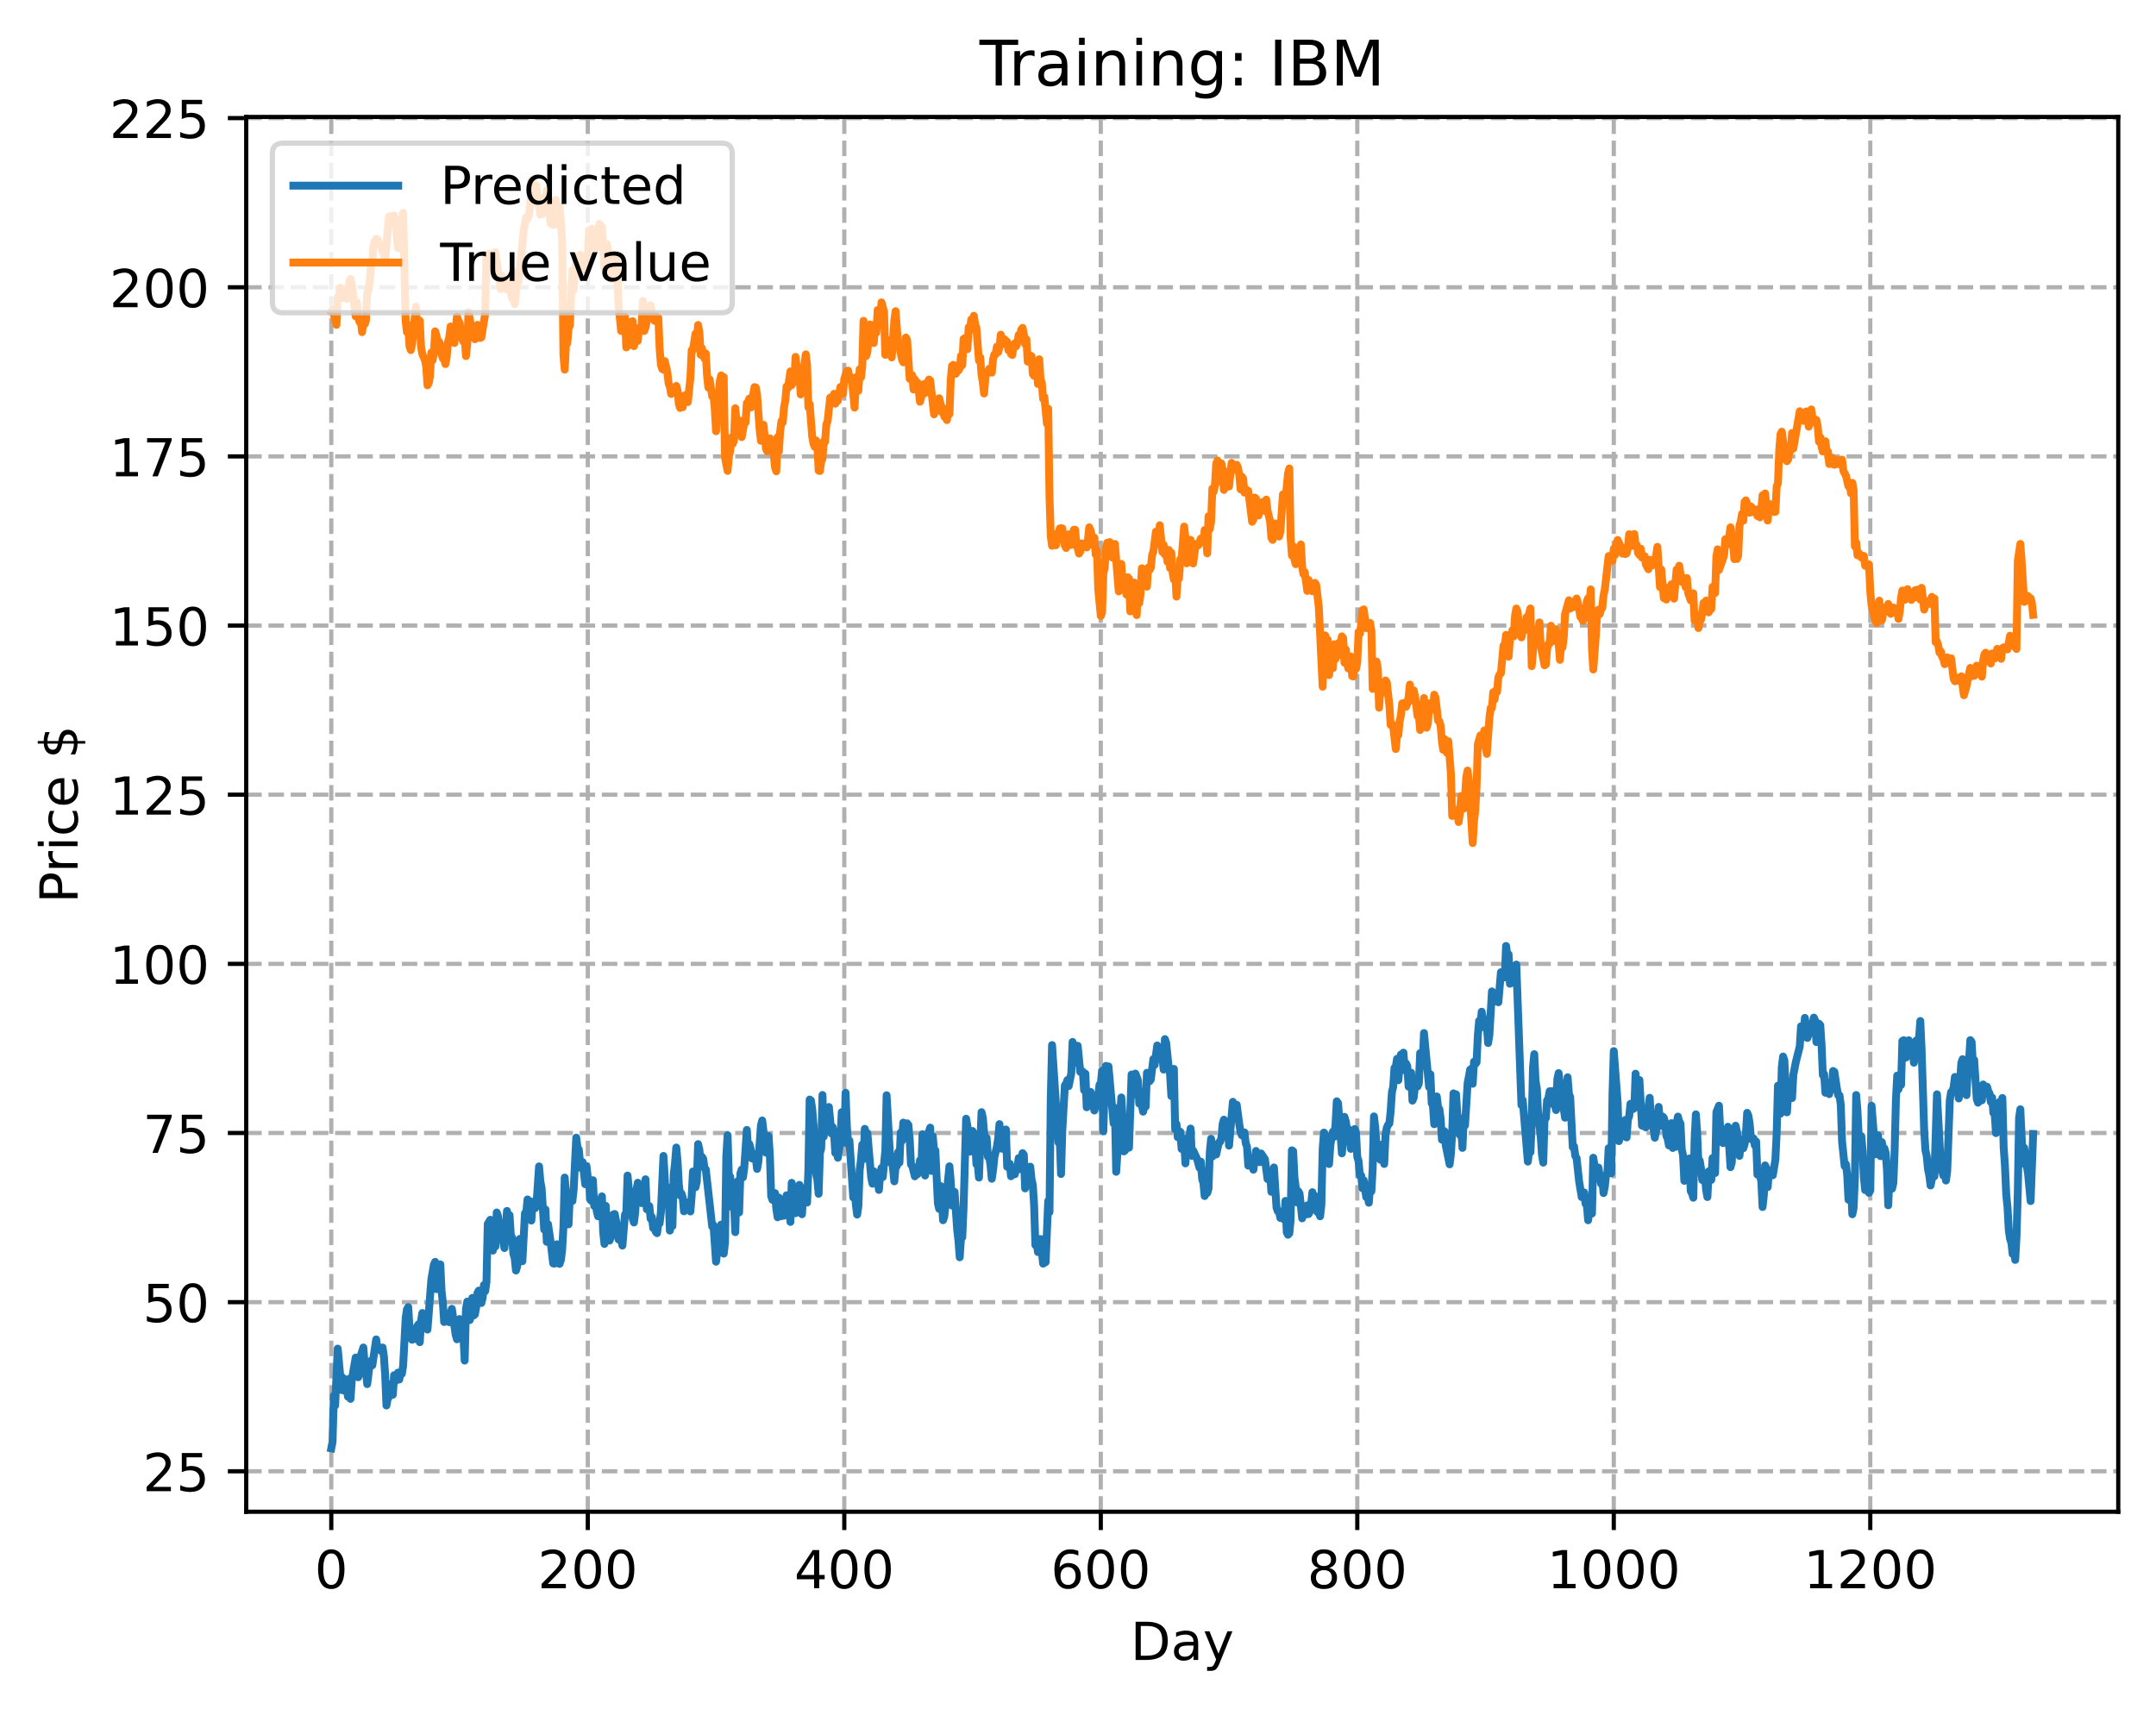 <?xml version="1.0" encoding="utf-8" standalone="no"?>
<!DOCTYPE svg PUBLIC "-//W3C//DTD SVG 1.1//EN"
  "http://www.w3.org/Graphics/SVG/1.1/DTD/svg11.dtd">
<!-- Created with matplotlib (https://matplotlib.org/) -->
<svg height="325.986pt" version="1.1" viewBox="0 0 411.286 325.986" width="411.286pt" xmlns="http://www.w3.org/2000/svg" xmlns:xlink="http://www.w3.org/1999/xlink">
 <defs>
  <style type="text/css">
*{stroke-linecap:butt;stroke-linejoin:round;}
  </style>
 </defs>
 <g id="figure_1">
  <g id="patch_1">
   <path d="M 0 325.986 
L 411.286 325.986 
L 411.286 0 
L 0 0 
z
" style="fill:#ffffff;"/>
  </g>
  <g id="axes_1">
   <g id="patch_2">
    <path d="M 46.966 288.43 
L 404.086 288.43 
L 404.086 22.318 
L 46.966 22.318 
z
" style="fill:#ffffff;"/>
   </g>
   <g id="matplotlib.axis_1">
    <g id="xtick_1">
     <g id="line2d_1">
      <path clip-path="url(#p309a06e6c9)" d="M 63.198 288.43 
L 63.198 22.318 
" style="fill:none;stroke:#b0b0b0;stroke-dasharray:2.96,1.28;stroke-dashoffset:0;stroke-width:0.8;"/>
     </g>
     <g id="line2d_2">
      <defs>
       <path d="M 0 0 
L 0 3.5 
" id="m8b509fde46" style="stroke:#000000;stroke-width:0.8;"/>
      </defs>
      <g>
       <use style="stroke:#000000;stroke-width:0.8;" x="63.198" xlink:href="#m8b509fde46" y="288.43"/>
      </g>
     </g>
     <g id="text_1">
      <!-- 0 -->
      <defs>
       <path d="M 31.781 66.406 
Q 24.172 66.406 20.328 58.906 
Q 16.5 51.422 16.5 36.375 
Q 16.5 21.391 20.328 13.891 
Q 24.172 6.391 31.781 6.391 
Q 39.453 6.391 43.281 13.891 
Q 47.125 21.391 47.125 36.375 
Q 47.125 51.422 43.281 58.906 
Q 39.453 66.406 31.781 66.406 
z
M 31.781 74.219 
Q 44.047 74.219 50.516 64.516 
Q 56.984 54.828 56.984 36.375 
Q 56.984 17.969 50.516 8.266 
Q 44.047 -1.422 31.781 -1.422 
Q 19.531 -1.422 13.062 8.266 
Q 6.594 17.969 6.594 36.375 
Q 6.594 54.828 13.062 64.516 
Q 19.531 74.219 31.781 74.219 
z
" id="DejaVuSans-48"/>
      </defs>
      <g transform="translate(60.017 303.029)scale(0.1 -0.1)">
       <use xlink:href="#DejaVuSans-48"/>
      </g>
     </g>
    </g>
    <g id="xtick_2">
     <g id="line2d_3">
      <path clip-path="url(#p309a06e6c9)" d="M 112.129 288.43 
L 112.129 22.318 
" style="fill:none;stroke:#b0b0b0;stroke-dasharray:2.96,1.28;stroke-dashoffset:0;stroke-width:0.8;"/>
     </g>
     <g id="line2d_4">
      <g>
       <use style="stroke:#000000;stroke-width:0.8;" x="112.129" xlink:href="#m8b509fde46" y="288.43"/>
      </g>
     </g>
     <g id="text_2">
      <!-- 200 -->
      <defs>
       <path d="M 19.188 8.297 
L 53.609 8.297 
L 53.609 0 
L 7.328 0 
L 7.328 8.297 
Q 12.938 14.109 22.625 23.891 
Q 32.328 33.688 34.812 36.531 
Q 39.547 41.844 41.422 45.531 
Q 43.312 49.219 43.312 52.781 
Q 43.312 58.594 39.234 62.25 
Q 35.156 65.922 28.609 65.922 
Q 23.969 65.922 18.812 64.312 
Q 13.672 62.703 7.812 59.422 
L 7.812 69.391 
Q 13.766 71.781 18.938 73 
Q 24.125 74.219 28.422 74.219 
Q 39.75 74.219 46.484 68.547 
Q 53.219 62.891 53.219 53.422 
Q 53.219 48.922 51.531 44.891 
Q 49.859 40.875 45.406 35.406 
Q 44.188 33.984 37.641 27.219 
Q 31.109 20.453 19.188 8.297 
z
" id="DejaVuSans-50"/>
      </defs>
      <g transform="translate(102.585 303.029)scale(0.1 -0.1)">
       <use xlink:href="#DejaVuSans-50"/>
       <use x="63.623" xlink:href="#DejaVuSans-48"/>
       <use x="127.246" xlink:href="#DejaVuSans-48"/>
      </g>
     </g>
    </g>
    <g id="xtick_3">
     <g id="line2d_5">
      <path clip-path="url(#p309a06e6c9)" d="M 161.06 288.43 
L 161.06 22.318 
" style="fill:none;stroke:#b0b0b0;stroke-dasharray:2.96,1.28;stroke-dashoffset:0;stroke-width:0.8;"/>
     </g>
     <g id="line2d_6">
      <g>
       <use style="stroke:#000000;stroke-width:0.8;" x="161.06" xlink:href="#m8b509fde46" y="288.43"/>
      </g>
     </g>
     <g id="text_3">
      <!-- 400 -->
      <defs>
       <path d="M 37.797 64.312 
L 12.891 25.391 
L 37.797 25.391 
z
M 35.203 72.906 
L 47.609 72.906 
L 47.609 25.391 
L 58.016 25.391 
L 58.016 17.188 
L 47.609 17.188 
L 47.609 0 
L 37.797 0 
L 37.797 17.188 
L 4.891 17.188 
L 4.891 26.703 
z
" id="DejaVuSans-52"/>
      </defs>
      <g transform="translate(151.516 303.029)scale(0.1 -0.1)">
       <use xlink:href="#DejaVuSans-52"/>
       <use x="63.623" xlink:href="#DejaVuSans-48"/>
       <use x="127.246" xlink:href="#DejaVuSans-48"/>
      </g>
     </g>
    </g>
    <g id="xtick_4">
     <g id="line2d_7">
      <path clip-path="url(#p309a06e6c9)" d="M 209.99 288.43 
L 209.99 22.318 
" style="fill:none;stroke:#b0b0b0;stroke-dasharray:2.96,1.28;stroke-dashoffset:0;stroke-width:0.8;"/>
     </g>
     <g id="line2d_8">
      <g>
       <use style="stroke:#000000;stroke-width:0.8;" x="209.99" xlink:href="#m8b509fde46" y="288.43"/>
      </g>
     </g>
     <g id="text_4">
      <!-- 600 -->
      <defs>
       <path d="M 33.016 40.375 
Q 26.375 40.375 22.484 35.828 
Q 18.609 31.297 18.609 23.391 
Q 18.609 15.531 22.484 10.953 
Q 26.375 6.391 33.016 6.391 
Q 39.656 6.391 43.531 10.953 
Q 47.406 15.531 47.406 23.391 
Q 47.406 31.297 43.531 35.828 
Q 39.656 40.375 33.016 40.375 
z
M 52.594 71.297 
L 52.594 62.312 
Q 48.875 64.062 45.094 64.984 
Q 41.312 65.922 37.594 65.922 
Q 27.828 65.922 22.672 59.328 
Q 17.531 52.734 16.797 39.406 
Q 19.672 43.656 24.016 45.922 
Q 28.375 48.188 33.594 48.188 
Q 44.578 48.188 50.953 41.516 
Q 57.328 34.859 57.328 23.391 
Q 57.328 12.156 50.688 5.359 
Q 44.047 -1.422 33.016 -1.422 
Q 20.359 -1.422 13.672 8.266 
Q 6.984 17.969 6.984 36.375 
Q 6.984 53.656 15.188 63.938 
Q 23.391 74.219 37.203 74.219 
Q 40.922 74.219 44.703 73.484 
Q 48.484 72.75 52.594 71.297 
z
" id="DejaVuSans-54"/>
      </defs>
      <g transform="translate(200.446 303.029)scale(0.1 -0.1)">
       <use xlink:href="#DejaVuSans-54"/>
       <use x="63.623" xlink:href="#DejaVuSans-48"/>
       <use x="127.246" xlink:href="#DejaVuSans-48"/>
      </g>
     </g>
    </g>
    <g id="xtick_5">
     <g id="line2d_9">
      <path clip-path="url(#p309a06e6c9)" d="M 258.921 288.43 
L 258.921 22.318 
" style="fill:none;stroke:#b0b0b0;stroke-dasharray:2.96,1.28;stroke-dashoffset:0;stroke-width:0.8;"/>
     </g>
     <g id="line2d_10">
      <g>
       <use style="stroke:#000000;stroke-width:0.8;" x="258.921" xlink:href="#m8b509fde46" y="288.43"/>
      </g>
     </g>
     <g id="text_5">
      <!-- 800 -->
      <defs>
       <path d="M 31.781 34.625 
Q 24.75 34.625 20.719 30.859 
Q 16.703 27.094 16.703 20.516 
Q 16.703 13.922 20.719 10.156 
Q 24.75 6.391 31.781 6.391 
Q 38.812 6.391 42.859 10.172 
Q 46.922 13.969 46.922 20.516 
Q 46.922 27.094 42.891 30.859 
Q 38.875 34.625 31.781 34.625 
z
M 21.922 38.812 
Q 15.578 40.375 12.031 44.719 
Q 8.5 49.078 8.5 55.328 
Q 8.5 64.062 14.719 69.141 
Q 20.953 74.219 31.781 74.219 
Q 42.672 74.219 48.875 69.141 
Q 55.078 64.062 55.078 55.328 
Q 55.078 49.078 51.531 44.719 
Q 48 40.375 41.703 38.812 
Q 48.828 37.156 52.797 32.312 
Q 56.781 27.484 56.781 20.516 
Q 56.781 9.906 50.312 4.234 
Q 43.844 -1.422 31.781 -1.422 
Q 19.734 -1.422 13.25 4.234 
Q 6.781 9.906 6.781 20.516 
Q 6.781 27.484 10.781 32.312 
Q 14.797 37.156 21.922 38.812 
z
M 18.312 54.391 
Q 18.312 48.734 21.844 45.562 
Q 25.391 42.391 31.781 42.391 
Q 38.141 42.391 41.719 45.562 
Q 45.312 48.734 45.312 54.391 
Q 45.312 60.062 41.719 63.234 
Q 38.141 66.406 31.781 66.406 
Q 25.391 66.406 21.844 63.234 
Q 18.312 60.062 18.312 54.391 
z
" id="DejaVuSans-56"/>
      </defs>
      <g transform="translate(249.377 303.029)scale(0.1 -0.1)">
       <use xlink:href="#DejaVuSans-56"/>
       <use x="63.623" xlink:href="#DejaVuSans-48"/>
       <use x="127.246" xlink:href="#DejaVuSans-48"/>
      </g>
     </g>
    </g>
    <g id="xtick_6">
     <g id="line2d_11">
      <path clip-path="url(#p309a06e6c9)" d="M 307.851 288.43 
L 307.851 22.318 
" style="fill:none;stroke:#b0b0b0;stroke-dasharray:2.96,1.28;stroke-dashoffset:0;stroke-width:0.8;"/>
     </g>
     <g id="line2d_12">
      <g>
       <use style="stroke:#000000;stroke-width:0.8;" x="307.851" xlink:href="#m8b509fde46" y="288.43"/>
      </g>
     </g>
     <g id="text_6">
      <!-- 1000 -->
      <defs>
       <path d="M 12.406 8.297 
L 28.516 8.297 
L 28.516 63.922 
L 10.984 60.406 
L 10.984 69.391 
L 28.422 72.906 
L 38.281 72.906 
L 38.281 8.297 
L 54.391 8.297 
L 54.391 0 
L 12.406 0 
z
" id="DejaVuSans-49"/>
      </defs>
      <g transform="translate(295.126 303.029)scale(0.1 -0.1)">
       <use xlink:href="#DejaVuSans-49"/>
       <use x="63.623" xlink:href="#DejaVuSans-48"/>
       <use x="127.246" xlink:href="#DejaVuSans-48"/>
       <use x="190.869" xlink:href="#DejaVuSans-48"/>
      </g>
     </g>
    </g>
    <g id="xtick_7">
     <g id="line2d_13">
      <path clip-path="url(#p309a06e6c9)" d="M 356.782 288.43 
L 356.782 22.318 
" style="fill:none;stroke:#b0b0b0;stroke-dasharray:2.96,1.28;stroke-dashoffset:0;stroke-width:0.8;"/>
     </g>
     <g id="line2d_14">
      <g>
       <use style="stroke:#000000;stroke-width:0.8;" x="356.782" xlink:href="#m8b509fde46" y="288.43"/>
      </g>
     </g>
     <g id="text_7">
      <!-- 1200 -->
      <g transform="translate(344.057 303.029)scale(0.1 -0.1)">
       <use xlink:href="#DejaVuSans-49"/>
       <use x="63.623" xlink:href="#DejaVuSans-50"/>
       <use x="127.246" xlink:href="#DejaVuSans-48"/>
       <use x="190.869" xlink:href="#DejaVuSans-48"/>
      </g>
     </g>
    </g>
    <g id="text_8">
     <!-- Day -->
     <defs>
      <path d="M 19.672 64.797 
L 19.672 8.109 
L 31.594 8.109 
Q 46.688 8.109 53.688 14.938 
Q 60.688 21.781 60.688 36.531 
Q 60.688 51.172 53.688 57.984 
Q 46.688 64.797 31.594 64.797 
z
M 9.812 72.906 
L 30.078 72.906 
Q 51.266 72.906 61.172 64.094 
Q 71.094 55.281 71.094 36.531 
Q 71.094 17.672 61.125 8.828 
Q 51.172 0 30.078 0 
L 9.812 0 
z
" id="DejaVuSans-68"/>
      <path d="M 34.281 27.484 
Q 23.391 27.484 19.188 25 
Q 14.984 22.516 14.984 16.5 
Q 14.984 11.719 18.141 8.906 
Q 21.297 6.109 26.703 6.109 
Q 34.188 6.109 38.703 11.406 
Q 43.219 16.703 43.219 25.484 
L 43.219 27.484 
z
M 52.203 31.203 
L 52.203 0 
L 43.219 0 
L 43.219 8.297 
Q 40.141 3.328 35.547 0.953 
Q 30.953 -1.422 24.312 -1.422 
Q 15.922 -1.422 10.953 3.297 
Q 6 8.016 6 15.922 
Q 6 25.141 12.172 29.828 
Q 18.359 34.516 30.609 34.516 
L 43.219 34.516 
L 43.219 35.406 
Q 43.219 41.609 39.141 45 
Q 35.062 48.391 27.688 48.391 
Q 23 48.391 18.547 47.266 
Q 14.109 46.141 10.016 43.891 
L 10.016 52.203 
Q 14.938 54.109 19.578 55.047 
Q 24.219 56 28.609 56 
Q 40.484 56 46.344 49.844 
Q 52.203 43.703 52.203 31.203 
z
" id="DejaVuSans-97"/>
      <path d="M 32.172 -5.078 
Q 28.375 -14.844 24.75 -17.812 
Q 21.141 -20.797 15.094 -20.797 
L 7.906 -20.797 
L 7.906 -13.281 
L 13.188 -13.281 
Q 16.891 -13.281 18.938 -11.516 
Q 21 -9.766 23.484 -3.219 
L 25.094 0.875 
L 2.984 54.688 
L 12.5 54.688 
L 29.594 11.922 
L 46.688 54.688 
L 56.203 54.688 
z
" id="DejaVuSans-121"/>
     </defs>
     <g transform="translate(215.652 316.707)scale(0.1 -0.1)">
      <use xlink:href="#DejaVuSans-68"/>
      <use x="77.002" xlink:href="#DejaVuSans-97"/>
      <use x="138.281" xlink:href="#DejaVuSans-121"/>
     </g>
    </g>
   </g>
   <g id="matplotlib.axis_2">
    <g id="ytick_1">
     <g id="line2d_15">
      <path clip-path="url(#p309a06e6c9)" d="M 46.966 280.715 
L 404.086 280.715 
" style="fill:none;stroke:#b0b0b0;stroke-dasharray:2.96,1.28;stroke-dashoffset:0;stroke-width:0.8;"/>
     </g>
     <g id="line2d_16">
      <defs>
       <path d="M 0 0 
L -3.5 0 
" id="m835700d587" style="stroke:#000000;stroke-width:0.8;"/>
      </defs>
      <g>
       <use style="stroke:#000000;stroke-width:0.8;" x="46.966" xlink:href="#m835700d587" y="280.715"/>
      </g>
     </g>
     <g id="text_9">
      <!-- 25 -->
      <defs>
       <path d="M 10.797 72.906 
L 49.516 72.906 
L 49.516 64.594 
L 19.828 64.594 
L 19.828 46.734 
Q 21.969 47.469 24.109 47.828 
Q 26.266 48.188 28.422 48.188 
Q 40.625 48.188 47.75 41.5 
Q 54.891 34.812 54.891 23.391 
Q 54.891 11.625 47.562 5.094 
Q 40.234 -1.422 26.906 -1.422 
Q 22.312 -1.422 17.547 -0.641 
Q 12.797 0.141 7.719 1.703 
L 7.719 11.625 
Q 12.109 9.234 16.797 8.062 
Q 21.484 6.891 26.703 6.891 
Q 35.156 6.891 40.078 11.328 
Q 45.016 15.766 45.016 23.391 
Q 45.016 31 40.078 35.438 
Q 35.156 39.891 26.703 39.891 
Q 22.75 39.891 18.812 39.016 
Q 14.891 38.141 10.797 36.281 
z
" id="DejaVuSans-53"/>
      </defs>
      <g transform="translate(27.241 284.514)scale(0.1 -0.1)">
       <use xlink:href="#DejaVuSans-50"/>
       <use x="63.623" xlink:href="#DejaVuSans-53"/>
      </g>
     </g>
    </g>
    <g id="ytick_2">
     <g id="line2d_17">
      <path clip-path="url(#p309a06e6c9)" d="M 46.966 248.443 
L 404.086 248.443 
" style="fill:none;stroke:#b0b0b0;stroke-dasharray:2.96,1.28;stroke-dashoffset:0;stroke-width:0.8;"/>
     </g>
     <g id="line2d_18">
      <g>
       <use style="stroke:#000000;stroke-width:0.8;" x="46.966" xlink:href="#m835700d587" y="248.443"/>
      </g>
     </g>
     <g id="text_10">
      <!-- 50 -->
      <g transform="translate(27.241 252.242)scale(0.1 -0.1)">
       <use xlink:href="#DejaVuSans-53"/>
       <use x="63.623" xlink:href="#DejaVuSans-48"/>
      </g>
     </g>
    </g>
    <g id="ytick_3">
     <g id="line2d_19">
      <path clip-path="url(#p309a06e6c9)" d="M 46.966 216.171 
L 404.086 216.171 
" style="fill:none;stroke:#b0b0b0;stroke-dasharray:2.96,1.28;stroke-dashoffset:0;stroke-width:0.8;"/>
     </g>
     <g id="line2d_20">
      <g>
       <use style="stroke:#000000;stroke-width:0.8;" x="46.966" xlink:href="#m835700d587" y="216.171"/>
      </g>
     </g>
     <g id="text_11">
      <!-- 75 -->
      <defs>
       <path d="M 8.203 72.906 
L 55.078 72.906 
L 55.078 68.703 
L 28.609 0 
L 18.312 0 
L 43.219 64.594 
L 8.203 64.594 
z
" id="DejaVuSans-55"/>
      </defs>
      <g transform="translate(27.241 219.97)scale(0.1 -0.1)">
       <use xlink:href="#DejaVuSans-55"/>
       <use x="63.623" xlink:href="#DejaVuSans-53"/>
      </g>
     </g>
    </g>
    <g id="ytick_4">
     <g id="line2d_21">
      <path clip-path="url(#p309a06e6c9)" d="M 46.966 183.899 
L 404.086 183.899 
" style="fill:none;stroke:#b0b0b0;stroke-dasharray:2.96,1.28;stroke-dashoffset:0;stroke-width:0.8;"/>
     </g>
     <g id="line2d_22">
      <g>
       <use style="stroke:#000000;stroke-width:0.8;" x="46.966" xlink:href="#m835700d587" y="183.899"/>
      </g>
     </g>
     <g id="text_12">
      <!-- 100 -->
      <g transform="translate(20.878 187.698)scale(0.1 -0.1)">
       <use xlink:href="#DejaVuSans-49"/>
       <use x="63.623" xlink:href="#DejaVuSans-48"/>
       <use x="127.246" xlink:href="#DejaVuSans-48"/>
      </g>
     </g>
    </g>
    <g id="ytick_5">
     <g id="line2d_23">
      <path clip-path="url(#p309a06e6c9)" d="M 46.966 151.626 
L 404.086 151.626 
" style="fill:none;stroke:#b0b0b0;stroke-dasharray:2.96,1.28;stroke-dashoffset:0;stroke-width:0.8;"/>
     </g>
     <g id="line2d_24">
      <g>
       <use style="stroke:#000000;stroke-width:0.8;" x="46.966" xlink:href="#m835700d587" y="151.626"/>
      </g>
     </g>
     <g id="text_13">
      <!-- 125 -->
      <g transform="translate(20.878 155.426)scale(0.1 -0.1)">
       <use xlink:href="#DejaVuSans-49"/>
       <use x="63.623" xlink:href="#DejaVuSans-50"/>
       <use x="127.246" xlink:href="#DejaVuSans-53"/>
      </g>
     </g>
    </g>
    <g id="ytick_6">
     <g id="line2d_25">
      <path clip-path="url(#p309a06e6c9)" d="M 46.966 119.354 
L 404.086 119.354 
" style="fill:none;stroke:#b0b0b0;stroke-dasharray:2.96,1.28;stroke-dashoffset:0;stroke-width:0.8;"/>
     </g>
     <g id="line2d_26">
      <g>
       <use style="stroke:#000000;stroke-width:0.8;" x="46.966" xlink:href="#m835700d587" y="119.354"/>
      </g>
     </g>
     <g id="text_14">
      <!-- 150 -->
      <g transform="translate(20.878 123.154)scale(0.1 -0.1)">
       <use xlink:href="#DejaVuSans-49"/>
       <use x="63.623" xlink:href="#DejaVuSans-53"/>
       <use x="127.246" xlink:href="#DejaVuSans-48"/>
      </g>
     </g>
    </g>
    <g id="ytick_7">
     <g id="line2d_27">
      <path clip-path="url(#p309a06e6c9)" d="M 46.966 87.082 
L 404.086 87.082 
" style="fill:none;stroke:#b0b0b0;stroke-dasharray:2.96,1.28;stroke-dashoffset:0;stroke-width:0.8;"/>
     </g>
     <g id="line2d_28">
      <g>
       <use style="stroke:#000000;stroke-width:0.8;" x="46.966" xlink:href="#m835700d587" y="87.082"/>
      </g>
     </g>
     <g id="text_15">
      <!-- 175 -->
      <g transform="translate(20.878 90.881)scale(0.1 -0.1)">
       <use xlink:href="#DejaVuSans-49"/>
       <use x="63.623" xlink:href="#DejaVuSans-55"/>
       <use x="127.246" xlink:href="#DejaVuSans-53"/>
      </g>
     </g>
    </g>
    <g id="ytick_8">
     <g id="line2d_29">
      <path clip-path="url(#p309a06e6c9)" d="M 46.966 54.81 
L 404.086 54.81 
" style="fill:none;stroke:#b0b0b0;stroke-dasharray:2.96,1.28;stroke-dashoffset:0;stroke-width:0.8;"/>
     </g>
     <g id="line2d_30">
      <g>
       <use style="stroke:#000000;stroke-width:0.8;" x="46.966" xlink:href="#m835700d587" y="54.81"/>
      </g>
     </g>
     <g id="text_16">
      <!-- 200 -->
      <g transform="translate(20.878 58.609)scale(0.1 -0.1)">
       <use xlink:href="#DejaVuSans-50"/>
       <use x="63.623" xlink:href="#DejaVuSans-48"/>
       <use x="127.246" xlink:href="#DejaVuSans-48"/>
      </g>
     </g>
    </g>
    <g id="ytick_9">
     <g id="line2d_31">
      <path clip-path="url(#p309a06e6c9)" d="M 46.966 22.538 
L 404.086 22.538 
" style="fill:none;stroke:#b0b0b0;stroke-dasharray:2.96,1.28;stroke-dashoffset:0;stroke-width:0.8;"/>
     </g>
     <g id="line2d_32">
      <g>
       <use style="stroke:#000000;stroke-width:0.8;" x="46.966" xlink:href="#m835700d587" y="22.538"/>
      </g>
     </g>
     <g id="text_17">
      <!-- 225 -->
      <g transform="translate(20.878 26.337)scale(0.1 -0.1)">
       <use xlink:href="#DejaVuSans-50"/>
       <use x="63.623" xlink:href="#DejaVuSans-50"/>
       <use x="127.246" xlink:href="#DejaVuSans-53"/>
      </g>
     </g>
    </g>
    <g id="text_18">
     <!-- Price $ -->
     <defs>
      <path d="M 19.672 64.797 
L 19.672 37.406 
L 32.078 37.406 
Q 38.969 37.406 42.719 40.969 
Q 46.484 44.531 46.484 51.125 
Q 46.484 57.672 42.719 61.234 
Q 38.969 64.797 32.078 64.797 
z
M 9.812 72.906 
L 32.078 72.906 
Q 44.344 72.906 50.609 67.359 
Q 56.891 61.812 56.891 51.125 
Q 56.891 40.328 50.609 34.812 
Q 44.344 29.297 32.078 29.297 
L 19.672 29.297 
L 19.672 0 
L 9.812 0 
z
" id="DejaVuSans-80"/>
      <path d="M 41.109 46.297 
Q 39.594 47.172 37.812 47.578 
Q 36.031 48 33.891 48 
Q 26.266 48 22.188 43.047 
Q 18.109 38.094 18.109 28.812 
L 18.109 0 
L 9.078 0 
L 9.078 54.688 
L 18.109 54.688 
L 18.109 46.188 
Q 20.953 51.172 25.484 53.578 
Q 30.031 56 36.531 56 
Q 37.453 56 38.578 55.875 
Q 39.703 55.766 41.062 55.516 
z
" id="DejaVuSans-114"/>
      <path d="M 9.422 54.688 
L 18.406 54.688 
L 18.406 0 
L 9.422 0 
z
M 9.422 75.984 
L 18.406 75.984 
L 18.406 64.594 
L 9.422 64.594 
z
" id="DejaVuSans-105"/>
      <path d="M 48.781 52.594 
L 48.781 44.188 
Q 44.969 46.297 41.141 47.344 
Q 37.312 48.391 33.406 48.391 
Q 24.656 48.391 19.812 42.844 
Q 14.984 37.312 14.984 27.297 
Q 14.984 17.281 19.812 11.734 
Q 24.656 6.203 33.406 6.203 
Q 37.312 6.203 41.141 7.25 
Q 44.969 8.297 48.781 10.406 
L 48.781 2.094 
Q 45.016 0.344 40.984 -0.531 
Q 36.969 -1.422 32.422 -1.422 
Q 20.062 -1.422 12.781 6.344 
Q 5.516 14.109 5.516 27.297 
Q 5.516 40.672 12.859 48.328 
Q 20.219 56 33.016 56 
Q 37.156 56 41.109 55.141 
Q 45.062 54.297 48.781 52.594 
z
" id="DejaVuSans-99"/>
      <path d="M 56.203 29.594 
L 56.203 25.203 
L 14.891 25.203 
Q 15.484 15.922 20.484 11.062 
Q 25.484 6.203 34.422 6.203 
Q 39.594 6.203 44.453 7.469 
Q 49.312 8.734 54.109 11.281 
L 54.109 2.781 
Q 49.266 0.734 44.188 -0.344 
Q 39.109 -1.422 33.891 -1.422 
Q 20.797 -1.422 13.156 6.188 
Q 5.516 13.812 5.516 26.812 
Q 5.516 40.234 12.766 48.109 
Q 20.016 56 32.328 56 
Q 43.359 56 49.781 48.891 
Q 56.203 41.797 56.203 29.594 
z
M 47.219 32.234 
Q 47.125 39.594 43.094 43.984 
Q 39.062 48.391 32.422 48.391 
Q 24.906 48.391 20.391 44.141 
Q 15.875 39.891 15.188 32.172 
z
" id="DejaVuSans-101"/>
      <path id="DejaVuSans-32"/>
      <path d="M 33.797 -14.703 
L 28.906 -14.703 
L 28.859 0 
Q 23.734 0.094 18.609 1.188 
Q 13.484 2.297 8.297 4.5 
L 8.297 13.281 
Q 13.281 10.156 18.375 8.562 
Q 23.484 6.984 28.906 6.938 
L 28.906 29.203 
Q 18.109 30.953 13.203 35.156 
Q 8.297 39.359 8.297 46.688 
Q 8.297 54.641 13.625 59.219 
Q 18.953 63.812 28.906 64.5 
L 28.906 75.984 
L 33.797 75.984 
L 33.797 64.656 
Q 38.328 64.453 42.578 63.688 
Q 46.828 62.938 50.875 61.625 
L 50.875 53.078 
Q 46.828 55.125 42.547 56.25 
Q 38.281 57.375 33.797 57.562 
L 33.797 36.719 
Q 44.875 35.016 50.094 30.609 
Q 55.328 26.219 55.328 18.609 
Q 55.328 10.359 49.781 5.594 
Q 44.234 0.828 33.797 0.094 
z
M 28.906 37.594 
L 28.906 57.625 
Q 23.25 56.984 20.266 54.391 
Q 17.281 51.812 17.281 47.516 
Q 17.281 43.312 20.031 40.969 
Q 22.797 38.625 28.906 37.594 
z
M 33.797 28.219 
L 33.797 7.078 
Q 39.984 7.906 43.141 10.594 
Q 46.297 13.281 46.297 17.672 
Q 46.297 21.969 43.281 24.5 
Q 40.281 27.047 33.797 28.219 
z
" id="DejaVuSans-36"/>
     </defs>
     <g transform="translate(14.798 172.342)rotate(-90)scale(0.1 -0.1)">
      <use xlink:href="#DejaVuSans-80"/>
      <use x="58.553" xlink:href="#DejaVuSans-114"/>
      <use x="99.666" xlink:href="#DejaVuSans-105"/>
      <use x="127.449" xlink:href="#DejaVuSans-99"/>
      <use x="182.43" xlink:href="#DejaVuSans-101"/>
      <use x="243.953" xlink:href="#DejaVuSans-32"/>
      <use x="275.74" xlink:href="#DejaVuSans-36"/>
     </g>
    </g>
   </g>
   <g id="line2d_33">
    <path clip-path="url(#p309a06e6c9)" d="M 63.198 276.334 
L 63.443 275.052 
L 63.688 266.291 
L 63.932 268.178 
L 64.422 257.307 
L 65.156 265.214 
L 65.4 262.861 
L 65.645 265.318 
L 65.89 264.141 
L 66.134 264.685 
L 66.379 266.483 
L 66.623 263.054 
L 66.868 266.894 
L 67.113 263.29 
L 67.847 259.016 
L 68.336 262.774 
L 68.581 261.986 
L 68.825 258.623 
L 69.315 257.096 
L 69.559 260.279 
L 69.804 261.514 
L 70.049 264.083 
L 70.538 260.249 
L 70.783 259.608 
L 71.027 260.492 
L 71.761 255.554 
L 72.006 257.195 
L 72.251 257.484 
L 72.495 257.204 
L 72.74 257.781 
L 72.984 257.1 
L 73.229 258.735 
L 73.474 262.342 
L 73.718 268.163 
L 73.963 266.876 
L 74.208 266.522 
L 74.452 264.47 
L 74.697 264.02 
L 74.942 266.102 
L 75.186 262.376 
L 75.431 263.505 
L 75.676 263.147 
L 75.92 261.887 
L 76.165 263.205 
L 76.41 261.858 
L 76.654 262.128 
L 76.899 260.63 
L 77.388 251.474 
L 77.633 249.808 
L 77.878 249.377 
L 78.122 253.35 
L 78.367 254.855 
L 78.611 255.623 
L 78.856 254.148 
L 79.101 255.067 
L 79.345 255.5 
L 79.59 253.043 
L 79.835 252.663 
L 80.079 256.079 
L 80.324 252.005 
L 80.569 250.515 
L 80.813 250.638 
L 81.058 252.453 
L 81.303 253.417 
L 81.547 253.679 
L 82.281 244.159 
L 82.771 241.274 
L 83.015 240.757 
L 83.26 245.957 
L 83.505 245.176 
L 83.994 241.236 
L 84.239 246.429 
L 84.483 248.494 
L 84.728 252.229 
L 84.972 252.017 
L 85.217 251.051 
L 85.706 252.267 
L 85.951 250.527 
L 86.196 249.72 
L 86.93 254.7 
L 87.174 255.534 
L 87.419 254.551 
L 87.664 251.664 
L 87.908 254.404 
L 88.153 253.398 
L 88.398 254.864 
L 88.642 259.596 
L 88.887 249.804 
L 89.132 248.344 
L 89.376 251.883 
L 89.621 251.86 
L 89.866 250.931 
L 90.11 247.627 
L 90.355 250.979 
L 90.599 250.767 
L 90.844 249.361 
L 91.089 246.668 
L 91.333 246.245 
L 91.823 248.607 
L 92.067 247.674 
L 92.312 245.182 
L 92.557 246.34 
L 92.801 244.571 
L 93.046 233.515 
L 93.535 232.721 
L 93.78 238.017 
L 94.025 238.609 
L 94.269 236.786 
L 94.514 237.811 
L 94.759 231.334 
L 95.003 232.026 
L 95.493 236.147 
L 95.737 236.286 
L 95.982 236.698 
L 96.227 238.121 
L 96.716 231.04 
L 96.96 232.943 
L 97.205 231.839 
L 97.45 235.719 
L 97.694 236.112 
L 97.939 239.261 
L 98.184 240.017 
L 98.428 242.408 
L 98.673 241.582 
L 98.918 238.203 
L 99.162 236.373 
L 99.407 237.471 
L 99.652 240.636 
L 100.141 231.477 
L 100.386 231.451 
L 100.63 228.847 
L 100.875 231.254 
L 101.12 229.184 
L 101.364 232.874 
L 101.609 229.307 
L 101.854 229.45 
L 102.098 230.501 
L 102.343 229.673 
L 102.832 222.545 
L 103.077 225.366 
L 103.321 226.692 
L 103.811 234.602 
L 104.055 230.763 
L 104.3 236.933 
L 104.545 233.572 
L 105.034 236.942 
L 105.523 241.053 
L 105.768 241.096 
L 106.257 237.4 
L 106.502 240.797 
L 106.747 241.144 
L 106.991 240.433 
L 107.236 238.504 
L 107.481 234.109 
L 107.725 224.676 
L 107.97 227.753 
L 108.215 228.166 
L 108.459 233.601 
L 108.704 228.063 
L 108.948 227.635 
L 109.193 229.143 
L 109.438 226.881 
L 109.927 217.058 
L 110.172 218.958 
L 110.416 219.319 
L 110.661 221.895 
L 110.906 222.893 
L 111.15 221.726 
L 111.64 225.947 
L 111.884 222.472 
L 112.129 224.658 
L 112.374 225.374 
L 112.618 228.917 
L 112.863 229.144 
L 113.108 225.174 
L 113.352 230.089 
L 113.597 228.966 
L 113.842 231.081 
L 114.086 232.069 
L 114.575 229.176 
L 114.82 228.253 
L 115.065 235.111 
L 115.309 237.337 
L 115.554 230.068 
L 115.799 235.384 
L 116.043 233.99 
L 116.288 236.688 
L 116.777 235.299 
L 117.022 231.695 
L 117.267 231.627 
L 117.756 234.137 
L 118.001 236.49 
L 118.245 235.348 
L 118.735 237.651 
L 119.224 231.731 
L 119.469 231.574 
L 119.713 224.288 
L 120.203 229.508 
L 120.447 229.305 
L 120.692 232.482 
L 120.936 233.243 
L 121.181 231.262 
L 121.426 226.93 
L 121.67 225.66 
L 121.915 228.385 
L 122.16 229.269 
L 122.404 229.548 
L 122.649 226.817 
L 122.894 227.6 
L 123.138 224.998 
L 123.383 230.725 
L 123.628 230.199 
L 123.872 230.115 
L 124.117 232.536 
L 124.362 232.205 
L 124.606 234.317 
L 124.851 233.446 
L 125.096 235.026 
L 125.34 235.282 
L 125.585 233.39 
L 125.83 233.406 
L 126.074 231.251 
L 126.563 220.541 
L 127.053 229.008 
L 127.297 226.531 
L 127.542 228.286 
L 127.787 234.792 
L 128.031 233.386 
L 128.276 233.93 
L 128.521 224.009 
L 128.765 221.958 
L 129.01 218.94 
L 129.255 221.565 
L 129.499 226.02 
L 129.744 228.079 
L 129.989 227.7 
L 130.233 228.448 
L 130.478 231.113 
L 130.967 229.408 
L 131.212 230.118 
L 131.457 229.746 
L 131.701 231.145 
L 131.946 228.216 
L 132.191 223.51 
L 132.435 224.308 
L 132.68 226.515 
L 132.924 225.439 
L 133.169 218.286 
L 133.414 219.325 
L 133.658 221.914 
L 133.903 220.719 
L 134.148 221.104 
L 134.392 222.904 
L 134.637 223.099 
L 135.86 234.008 
L 136.105 233.746 
L 136.594 240.726 
L 137.084 236.804 
L 137.328 238.298 
L 137.573 233.641 
L 137.818 235.348 
L 138.062 239.184 
L 138.307 237.027 
L 138.551 220.61 
L 138.796 216.583 
L 139.041 224.689 
L 139.285 224.505 
L 139.53 226.84 
L 139.775 230.427 
L 140.019 229.49 
L 140.264 235.09 
L 140.509 226.469 
L 140.753 225.343 
L 140.998 231.337 
L 141.243 223.87 
L 141.487 223.143 
L 141.732 224.626 
L 141.977 222.814 
L 142.466 215.582 
L 142.711 219.258 
L 142.955 218.287 
L 143.2 219.236 
L 143.445 221.034 
L 143.689 220.074 
L 143.934 220.918 
L 144.178 220.97 
L 144.423 223.026 
L 144.668 221.655 
L 145.157 214.741 
L 145.402 213.779 
L 146.136 219.93 
L 146.38 217.409 
L 146.625 216.751 
L 146.87 220.576 
L 147.114 228.234 
L 147.359 228.92 
L 147.604 228.708 
L 147.848 227.639 
L 148.093 230.626 
L 148.338 232.25 
L 148.582 228.489 
L 148.827 229.66 
L 149.072 232.04 
L 149.316 229.988 
L 149.561 231.944 
L 149.806 230.417 
L 150.05 228.05 
L 150.295 228.354 
L 150.539 229.829 
L 150.784 233.134 
L 151.029 225.675 
L 151.273 229.629 
L 151.518 229.108 
L 151.763 231.473 
L 152.252 227.216 
L 152.497 226.064 
L 152.741 226.524 
L 152.986 231.674 
L 153.231 227.664 
L 153.475 229.239 
L 153.72 227.336 
L 153.965 229.443 
L 154.209 223.102 
L 154.454 209.785 
L 154.699 209.958 
L 154.943 211.621 
L 155.188 214.624 
L 155.677 223.84 
L 155.922 225.112 
L 156.166 227.772 
L 156.411 219.965 
L 156.656 219.158 
L 156.9 208.919 
L 157.145 216.844 
L 157.39 213.003 
L 157.634 211.879 
L 157.879 213.253 
L 158.124 211.209 
L 158.613 216.258 
L 158.858 215.038 
L 159.102 216.244 
L 159.347 220.002 
L 159.592 219.168 
L 159.836 220.885 
L 160.326 217.579 
L 160.57 212.202 
L 160.815 213.788 
L 161.06 218.017 
L 161.304 208.489 
L 161.549 214.885 
L 161.794 218.303 
L 162.038 217.607 
L 162.772 228.484 
L 163.017 225.677 
L 163.261 229.802 
L 163.506 231.74 
L 163.751 230.121 
L 163.995 223.211 
L 164.24 221.253 
L 164.485 218.389 
L 164.729 221.145 
L 164.974 215.378 
L 165.219 216.49 
L 165.463 216.202 
L 166.197 224.661 
L 166.442 225.844 
L 166.687 223.48 
L 166.931 225.51 
L 167.176 224.319 
L 167.421 224.974 
L 167.665 227.034 
L 167.91 223.985 
L 168.154 222.846 
L 168.399 224.585 
L 168.888 219.516 
L 169.133 208.963 
L 169.622 217.693 
L 169.867 221.822 
L 170.112 220.591 
L 170.601 225.392 
L 170.846 222.481 
L 171.09 222.469 
L 171.335 219.815 
L 171.58 221.813 
L 171.824 216.104 
L 172.069 217.664 
L 172.314 214.192 
L 172.558 214.702 
L 172.803 215.971 
L 173.048 214.327 
L 173.292 214.65 
L 173.537 217.324 
L 173.782 222.166 
L 174.026 222.449 
L 174.515 224.436 
L 174.76 223.345 
L 175.005 224.043 
L 175.249 223.483 
L 175.494 221.383 
L 175.739 223.503 
L 175.983 216.405 
L 176.228 221.834 
L 176.473 224.284 
L 176.717 221.389 
L 176.962 223.013 
L 177.207 215.853 
L 177.451 215.145 
L 177.696 223.412 
L 177.941 216.762 
L 178.185 219.512 
L 178.43 219.492 
L 178.919 229.637 
L 179.164 230.651 
L 179.409 226.269 
L 179.653 228.568 
L 179.898 232.812 
L 180.142 232.082 
L 181.121 222.52 
L 181.366 225.38 
L 181.61 230.018 
L 181.855 227.61 
L 182.1 227.408 
L 182.589 234.595 
L 182.834 236.708 
L 183.078 239.887 
L 183.323 236.187 
L 183.568 236.074 
L 183.812 230.438 
L 184.302 213.446 
L 184.546 214.858 
L 185.036 219.733 
L 185.28 218.467 
L 185.525 215.788 
L 185.77 216.284 
L 186.014 217.51 
L 186.259 222.112 
L 186.503 221.984 
L 186.748 224.68 
L 187.237 212.193 
L 187.482 213.199 
L 187.727 216.126 
L 187.971 217.163 
L 188.216 217.113 
L 188.461 220.708 
L 188.705 220.627 
L 188.95 222.301 
L 189.195 224.901 
L 189.439 223.265 
L 189.684 220.825 
L 190.173 218.776 
L 190.418 217.168 
L 190.663 214.476 
L 190.907 218.578 
L 191.152 219.177 
L 191.397 218.828 
L 191.886 215.498 
L 192.13 222.619 
L 192.62 222.024 
L 192.864 224.42 
L 193.109 222.798 
L 193.354 222.868 
L 193.598 224.043 
L 193.843 222.689 
L 194.088 222.64 
L 194.332 220.948 
L 194.577 223.083 
L 194.822 222.476 
L 195.066 220.007 
L 195.311 220.336 
L 195.556 226.739 
L 195.8 223.468 
L 196.045 225.17 
L 196.534 222.592 
L 196.779 225.011 
L 197.024 226.046 
L 197.268 229.904 
L 197.513 237.562 
L 197.758 237.011 
L 198.002 238.896 
L 198.247 238.219 
L 198.491 236.393 
L 198.981 241.097 
L 199.47 240.809 
L 199.959 229.137 
L 200.204 231.263 
L 200.449 209.432 
L 200.693 199.386 
L 201.917 217.976 
L 202.161 217.326 
L 202.406 223.994 
L 202.651 215.716 
L 203.14 207.075 
L 203.385 206.78 
L 203.629 206.058 
L 203.874 207.227 
L 204.363 204.741 
L 204.608 198.791 
L 205.097 200.154 
L 205.342 202.752 
L 205.586 199.534 
L 206.076 204.517 
L 206.565 204.469 
L 206.81 208.011 
L 207.054 204.851 
L 207.299 211.263 
L 207.544 210.679 
L 207.788 208.38 
L 208.033 208.323 
L 208.767 211.882 
L 209.012 210.292 
L 209.256 211.088 
L 209.746 206.96 
L 209.99 206.848 
L 210.235 204.27 
L 210.479 215.849 
L 210.724 206.969 
L 210.969 203.366 
L 211.213 203.775 
L 211.458 203.46 
L 212.437 214.337 
L 212.681 211.392 
L 212.926 223.575 
L 213.905 209.392 
L 214.149 213.344 
L 214.394 219.683 
L 214.639 219.483 
L 214.883 216.332 
L 215.128 215.22 
L 215.373 218.974 
L 215.862 205.015 
L 216.351 208.809 
L 216.596 204.835 
L 217.085 206.138 
L 217.33 210.573 
L 217.574 208.519 
L 217.819 210.867 
L 218.064 212.102 
L 218.308 210.947 
L 218.553 211.145 
L 218.798 204.683 
L 219.042 204.928 
L 219.287 206.313 
L 219.532 205.982 
L 220.021 202.056 
L 220.266 203.177 
L 220.755 199.466 
L 221 199.825 
L 221.244 200.523 
L 221.489 201.588 
L 221.734 201.413 
L 221.978 204.065 
L 222.223 198.256 
L 222.467 198.988 
L 222.957 203.824 
L 223.201 204.853 
L 223.446 209.119 
L 223.691 208.552 
L 223.935 203.94 
L 224.18 215.483 
L 224.425 214.448 
L 224.669 216.978 
L 224.914 215.815 
L 225.159 215.946 
L 225.403 219.217 
L 225.648 218.985 
L 225.893 217.697 
L 226.137 221.969 
L 226.382 217.21 
L 226.871 217.197 
L 227.116 215.32 
L 227.361 220.528 
L 227.605 219.516 
L 228.339 221.076 
L 228.828 222.829 
L 229.073 221.625 
L 229.318 224.891 
L 229.562 225.706 
L 229.807 228.195 
L 230.052 226.193 
L 230.296 227.617 
L 230.541 226.798 
L 230.786 219.843 
L 231.03 217.268 
L 231.275 220.668 
L 231.52 218.741 
L 231.764 219.179 
L 232.009 220.271 
L 232.498 218.001 
L 232.743 217.872 
L 232.988 217.146 
L 233.232 214.46 
L 233.477 213.626 
L 233.722 214.012 
L 233.966 215.804 
L 234.211 214.31 
L 234.455 218.582 
L 235.189 210.22 
L 235.679 211.618 
L 235.923 210.785 
L 236.413 214.53 
L 236.657 216.001 
L 236.902 216.606 
L 237.147 216.225 
L 237.391 216.058 
L 237.636 218.108 
L 237.881 218.773 
L 238.125 222.401 
L 238.37 221.171 
L 238.615 221.101 
L 239.104 223.173 
L 239.593 219.598 
L 239.838 220.07 
L 240.082 221.659 
L 240.327 221.735 
L 240.572 220.076 
L 241.306 221.195 
L 241.795 224.956 
L 242.04 224.155 
L 242.284 223.828 
L 242.529 227.397 
L 243.018 222.742 
L 243.508 230.373 
L 243.752 231.102 
L 243.997 231.106 
L 244.242 232.383 
L 244.486 231.322 
L 244.731 231.386 
L 244.976 232.695 
L 245.22 229.125 
L 245.465 235.129 
L 245.709 235.589 
L 245.954 235.322 
L 246.199 232.772 
L 246.443 219.476 
L 246.688 219.637 
L 246.933 224.642 
L 247.177 226.514 
L 247.422 229.416 
L 247.667 227.285 
L 247.911 227.725 
L 248.401 232.455 
L 248.645 230.371 
L 248.89 230.553 
L 249.135 231.705 
L 249.379 229.967 
L 249.624 231.644 
L 249.869 231.222 
L 250.113 229.714 
L 250.358 227.463 
L 250.603 228.341 
L 250.847 228.178 
L 251.092 229.272 
L 251.337 231.286 
L 251.581 231.056 
L 251.826 232.068 
L 252.07 229.902 
L 252.315 219.234 
L 252.56 216.09 
L 252.804 216.534 
L 253.538 222.088 
L 253.783 218.393 
L 254.272 215.91 
L 254.517 216.889 
L 254.762 214.643 
L 255.006 210.121 
L 255.251 210.461 
L 255.985 220.053 
L 256.23 217.238 
L 256.474 213.091 
L 256.719 213.93 
L 257.208 216.946 
L 257.453 215.572 
L 257.697 219.202 
L 257.942 218.324 
L 258.431 215.415 
L 258.676 216.102 
L 258.921 220.753 
L 259.165 221.499 
L 259.41 224.315 
L 259.655 224.268 
L 259.899 226.71 
L 260.144 225.185 
L 260.633 228.415 
L 260.878 227.574 
L 261.123 229.478 
L 261.367 226.114 
L 261.612 227.308 
L 261.857 223.018 
L 262.101 213.004 
L 262.346 215.109 
L 262.591 218.48 
L 262.835 219.69 
L 263.08 220.069 
L 263.325 221.284 
L 263.569 218.399 
L 263.814 218.47 
L 264.058 222.081 
L 264.303 216.591 
L 264.548 215.17 
L 264.792 214.606 
L 265.037 214.365 
L 265.282 212.063 
L 265.526 208.378 
L 265.771 207.346 
L 266.016 203.746 
L 266.26 203.544 
L 266.505 202.018 
L 266.75 206.104 
L 267.239 201.198 
L 267.484 202.852 
L 267.728 200.843 
L 267.973 204.213 
L 268.218 202.887 
L 268.462 203.399 
L 268.707 207.331 
L 268.952 204.739 
L 269.196 204.66 
L 269.441 209.997 
L 269.685 209.441 
L 269.93 207.139 
L 270.175 207.359 
L 270.419 207.289 
L 270.664 206.708 
L 270.909 200.923 
L 271.398 202.591 
L 271.643 197.098 
L 272.621 207.407 
L 272.866 204.968 
L 273.111 210.495 
L 273.355 210.955 
L 273.6 214.498 
L 274.089 209.199 
L 274.334 211.273 
L 274.579 211.599 
L 274.823 213.507 
L 275.068 217.448 
L 275.313 217.501 
L 275.557 215.839 
L 275.802 218.574 
L 276.536 222.148 
L 276.78 220.128 
L 277.025 216.193 
L 277.27 208.606 
L 277.514 209.075 
L 277.759 208.788 
L 278.004 212.622 
L 278.248 213.646 
L 278.493 216.564 
L 278.738 215.15 
L 278.982 219.017 
L 279.227 213.334 
L 279.472 214.713 
L 279.961 206.742 
L 280.45 204.073 
L 280.695 203.923 
L 280.94 206.776 
L 281.184 202.557 
L 281.429 203.019 
L 281.673 202.702 
L 281.918 197.552 
L 282.163 194.769 
L 282.407 195.539 
L 282.652 193.028 
L 283.141 196.027 
L 283.386 195.257 
L 283.631 195.507 
L 283.875 199.005 
L 284.12 197.459 
L 284.609 189.154 
L 284.854 189.89 
L 285.099 191.076 
L 285.343 190.809 
L 285.588 190.918 
L 285.833 191.227 
L 286.322 185.495 
L 286.567 186.635 
L 286.811 185.729 
L 287.056 186.48 
L 287.301 180.483 
L 287.545 182.185 
L 287.79 182.086 
L 288.034 187.693 
L 288.279 185.879 
L 288.524 187.516 
L 288.768 186.185 
L 289.013 187.296 
L 289.258 184.038 
L 290.236 210.837 
L 290.481 209.904 
L 290.97 215.812 
L 291.46 221.633 
L 291.704 219.634 
L 291.949 219.837 
L 292.194 214.318 
L 292.438 203.704 
L 292.683 201.128 
L 292.928 206.24 
L 293.172 207.675 
L 293.417 212.499 
L 293.906 216.759 
L 294.151 220.305 
L 294.395 221.826 
L 294.64 213.494 
L 294.885 213.338 
L 295.129 209.952 
L 295.374 209.535 
L 295.619 208.199 
L 295.863 210.561 
L 296.108 208.169 
L 296.353 208.914 
L 296.597 210.791 
L 296.842 211.792 
L 297.087 205.877 
L 297.331 204.739 
L 297.821 209.309 
L 298.065 209.945 
L 298.555 213.254 
L 298.799 208.195 
L 299.044 205.537 
L 299.289 208.678 
L 299.533 209.333 
L 300.022 218.872 
L 300.267 218.727 
L 300.512 220.56 
L 300.756 220.948 
L 301.246 225.459 
L 301.735 228.407 
L 301.98 227.651 
L 302.224 227.523 
L 302.469 229.674 
L 302.714 229.992 
L 302.958 232.82 
L 303.203 230.763 
L 303.448 231.526 
L 303.692 231.536 
L 303.937 220.885 
L 304.426 223.98 
L 304.671 224.683 
L 304.916 222.756 
L 305.405 225.838 
L 305.649 224.876 
L 305.894 227.632 
L 306.139 226.388 
L 306.383 224.148 
L 306.628 223.872 
L 306.873 219.062 
L 307.117 219.199 
L 307.362 223.871 
L 307.607 208.682 
L 307.851 200.54 
L 308.585 210.327 
L 308.83 217.721 
L 309.075 216.948 
L 309.319 215.492 
L 309.564 216.76 
L 309.809 215.847 
L 310.053 213.682 
L 310.298 217.017 
L 310.543 213.584 
L 310.787 212.963 
L 311.032 210.603 
L 311.277 210.596 
L 311.521 211.611 
L 311.766 211.425 
L 312.01 204.852 
L 312.255 209.28 
L 312.5 207.154 
L 312.744 206.062 
L 313.234 214.761 
L 313.478 213.411 
L 313.723 214.932 
L 313.968 215.094 
L 314.702 209.451 
L 314.946 213.39 
L 315.191 213.599 
L 315.68 217.071 
L 316.17 214.517 
L 316.414 211.189 
L 316.659 214.038 
L 316.904 214.811 
L 317.148 213.015 
L 317.393 213.276 
L 317.637 214.177 
L 317.882 216.694 
L 318.127 217.244 
L 318.371 218.537 
L 318.861 214.293 
L 319.105 219.029 
L 319.35 216.35 
L 319.595 218.828 
L 319.839 214.289 
L 320.084 213.038 
L 320.329 213.926 
L 320.573 214.388 
L 320.818 219.324 
L 321.063 220.426 
L 321.307 225.297 
L 321.552 222.742 
L 321.797 224.629 
L 322.041 222.213 
L 322.286 221.03 
L 322.531 227.259 
L 322.775 227.686 
L 323.02 228.522 
L 323.265 217.465 
L 323.509 212.603 
L 323.754 216.021 
L 323.998 222.073 
L 324.243 221.434 
L 324.488 222.917 
L 324.732 225.148 
L 324.977 224.773 
L 325.222 224.172 
L 325.466 227.037 
L 325.711 228.393 
L 325.956 223.492 
L 326.2 223.723 
L 326.445 225.124 
L 326.69 220.956 
L 327.179 223.814 
L 327.424 212.183 
L 327.913 210.962 
L 328.158 215.594 
L 328.402 215.733 
L 328.647 218.087 
L 328.892 215.849 
L 329.136 215.771 
L 329.381 218.133 
L 329.625 214.976 
L 330.115 222.69 
L 330.359 221.82 
L 330.604 216.394 
L 330.849 217.178 
L 331.093 214.781 
L 331.338 215.958 
L 331.827 220.536 
L 332.072 218.276 
L 332.317 217.374 
L 332.561 219.081 
L 332.806 218.308 
L 333.051 216.36 
L 333.295 212.32 
L 333.54 212.894 
L 333.785 214.507 
L 334.029 217.315 
L 334.274 217.46 
L 334.519 217.204 
L 334.763 218.549 
L 335.008 217.791 
L 335.252 224.112 
L 335.497 223.423 
L 335.986 225.309 
L 336.231 230.293 
L 336.476 228.037 
L 336.72 222.349 
L 336.965 222.871 
L 337.21 226.502 
L 337.454 223.524 
L 337.699 224.174 
L 337.944 224.102 
L 338.188 224.229 
L 338.678 221.257 
L 338.922 216.24 
L 339.167 207.138 
L 339.412 212.241 
L 339.656 212.484 
L 339.901 203.615 
L 340.146 201.577 
L 340.39 202.305 
L 340.88 212.225 
L 341.124 208.532 
L 341.369 207.749 
L 341.613 206.574 
L 341.858 209.502 
L 342.103 205.09 
L 342.592 202.564 
L 343.326 199.662 
L 343.571 195.807 
L 343.815 197.257 
L 344.06 197.896 
L 344.305 194.205 
L 344.794 198.033 
L 345.283 196.427 
L 345.528 196.728 
L 346.017 194.149 
L 346.262 194.713 
L 346.507 198.819 
L 346.996 195.317 
L 347.24 195.592 
L 347.485 199.265 
L 347.73 205.126 
L 347.974 204.92 
L 348.219 208.494 
L 348.464 207.548 
L 348.708 207.809 
L 348.953 208.752 
L 349.198 206.485 
L 349.442 207.889 
L 349.687 204.342 
L 349.932 204.499 
L 350.421 207.715 
L 350.666 208.976 
L 350.91 208.994 
L 351.155 210.81 
L 351.4 217.813 
L 351.889 222.493 
L 352.134 222.122 
L 352.378 224.182 
L 352.623 228.909 
L 352.868 227.215 
L 353.112 226.641 
L 353.357 231.677 
L 353.601 230.496 
L 353.846 224.771 
L 354.091 208.918 
L 354.335 211.927 
L 354.58 216.933 
L 354.825 217.791 
L 355.069 216.764 
L 355.314 219.54 
L 355.559 224.677 
L 355.803 227.062 
L 356.048 226.76 
L 356.293 226.062 
L 356.537 227.587 
L 356.782 227.132 
L 357.027 210.966 
L 357.761 220.238 
L 358.005 219.781 
L 358.25 216.615 
L 358.739 220.589 
L 358.984 217.908 
L 359.228 219.239 
L 359.473 219.098 
L 359.718 219.982 
L 359.962 223.181 
L 360.207 229.968 
L 360.452 223.961 
L 360.696 224.795 
L 360.941 226.798 
L 361.186 225.71 
L 361.43 219.425 
L 361.675 209.722 
L 361.92 205.211 
L 362.164 207.824 
L 362.409 206.592 
L 362.654 207.009 
L 362.898 198.618 
L 363.143 198.467 
L 363.388 201.838 
L 363.632 201.745 
L 364.122 198.474 
L 364.366 198.947 
L 364.611 199.951 
L 364.856 199.581 
L 365.1 202.762 
L 365.589 198.487 
L 365.834 201.258 
L 366.323 194.797 
L 366.568 200.155 
L 367.057 215.511 
L 367.302 219.469 
L 367.547 220.556 
L 367.791 223.066 
L 368.036 224.258 
L 368.281 226.187 
L 368.77 223.818 
L 369.015 224.436 
L 369.504 208.785 
L 370.238 222.527 
L 370.727 224.295 
L 370.972 223.152 
L 371.216 225.24 
L 371.461 223.413 
L 371.95 209.894 
L 372.195 208.369 
L 372.44 208.252 
L 372.684 207.408 
L 372.929 205.472 
L 373.174 207.159 
L 373.418 206.98 
L 373.663 209.583 
L 374.152 202.775 
L 374.397 202.083 
L 374.642 203.215 
L 375.131 208.947 
L 375.376 204.194 
L 375.62 202.281 
L 375.865 198.446 
L 376.11 198.787 
L 376.354 202.982 
L 376.599 202.226 
L 377.088 209.678 
L 377.333 210.39 
L 377.577 209.781 
L 377.822 209.587 
L 378.067 209.944 
L 378.311 206.912 
L 378.556 208.154 
L 378.801 207.946 
L 379.045 207.328 
L 379.29 208.19 
L 379.535 208.624 
L 379.779 210.264 
L 380.024 209.4 
L 380.269 212.365 
L 380.513 212.488 
L 380.758 216.192 
L 381.003 215.393 
L 381.247 214.056 
L 381.492 210.193 
L 381.737 213.034 
L 381.981 209.491 
L 382.226 218.93 
L 382.471 222.404 
L 382.715 227.873 
L 382.96 230.359 
L 383.204 234.738 
L 383.449 236.385 
L 383.694 237.12 
L 383.938 239.276 
L 384.183 237.471 
L 384.428 240.389 
L 384.672 236.096 
L 384.917 227.699 
L 385.162 213.3 
L 385.406 211.64 
L 385.896 221.992 
L 386.14 218.982 
L 386.63 222.407 
L 386.874 223.875 
L 387.364 229.16 
L 387.853 216.359 
L 387.853 216.359 
" style="fill:none;stroke:#1f77b4;stroke-linecap:square;stroke-width:1.5;"/>
   </g>
   <g id="line2d_34">
    <path clip-path="url(#p309a06e6c9)" d="M 63.198 59.47 
L 63.443 59.096 
L 64.177 61.975 
L 64.422 56.721 
L 64.666 56.411 
L 64.911 54.9 
L 65.4 56.85 
L 65.645 55.727 
L 65.89 56.088 
L 66.134 57.018 
L 66.379 56.876 
L 66.623 53.726 
L 66.868 53.235 
L 67.113 54.165 
L 67.847 60.361 
L 68.091 57.689 
L 68.336 60.374 
L 68.581 61.432 
L 68.825 61.161 
L 69.07 63.369 
L 69.315 61.458 
L 69.559 61.858 
L 69.804 61.213 
L 70.049 55.972 
L 70.293 55.456 
L 70.538 53.584 
L 70.783 50.589 
L 71.027 49.943 
L 71.272 46.6 
L 71.761 45.58 
L 72.006 45.684 
L 72.251 46.51 
L 72.74 47.091 
L 72.984 47.981 
L 73.229 48.381 
L 73.474 49.647 
L 74.208 41.295 
L 74.452 42.108 
L 74.697 41.243 
L 74.942 41.398 
L 75.186 41.14 
L 75.431 42.134 
L 75.92 47.297 
L 76.165 47.375 
L 76.899 40.61 
L 77.388 61.316 
L 77.633 63.382 
L 77.878 62.039 
L 78.122 66.105 
L 78.367 66.79 
L 78.611 65.654 
L 79.345 58.489 
L 79.59 63.291 
L 80.079 61.174 
L 80.324 66.222 
L 80.569 67.59 
L 81.058 68.687 
L 81.303 69.888 
L 81.547 73.515 
L 81.792 73.076 
L 82.037 71.669 
L 82.281 67.267 
L 82.526 68.752 
L 82.771 67.345 
L 83.015 63.214 
L 83.26 64.001 
L 83.505 66.131 
L 83.749 65.163 
L 83.994 65.744 
L 84.239 67.629 
L 84.483 68.39 
L 84.728 68.545 
L 84.972 69.462 
L 85.217 68.106 
L 85.462 65.202 
L 85.706 64.337 
L 85.951 62.297 
L 86.44 65.15 
L 86.685 65.447 
L 87.174 60.374 
L 87.419 61.161 
L 87.664 61.561 
L 88.153 64.621 
L 88.398 65.202 
L 88.642 64.221 
L 88.887 67.938 
L 89.132 65.718 
L 89.376 59.522 
L 90.11 63.666 
L 90.355 64.014 
L 90.599 64.724 
L 90.844 64.001 
L 91.089 61.975 
L 91.333 64.337 
L 91.578 64.492 
L 91.823 64.376 
L 92.557 59.87 
L 92.801 48.717 
L 93.046 49.104 
L 93.291 48.394 
L 93.535 48.446 
L 93.78 49.776 
L 94.269 50.847 
L 94.514 48.123 
L 95.493 55.146 
L 95.737 52.641 
L 95.982 54.604 
L 96.227 54.758 
L 96.471 54.694 
L 96.716 55.262 
L 96.96 53.545 
L 97.205 54.397 
L 97.694 56.966 
L 97.939 53.403 
L 98.184 58.024 
L 98.428 55.92 
L 98.673 51.802 
L 98.918 53.739 
L 99.896 43.992 
L 100.386 41.411 
L 100.63 41.798 
L 100.875 41.191 
L 101.12 39.242 
L 101.364 34.414 
L 101.609 35.55 
L 101.854 37.758 
L 102.098 37.461 
L 102.343 35.369 
L 102.587 38.984 
L 102.832 39.216 
L 103.077 40.946 
L 103.321 38.855 
L 103.566 40.752 
L 103.811 37.641 
L 104.055 38.829 
L 104.3 36.273 
L 105.034 42.663 
L 105.523 42.908 
L 105.768 39.319 
L 106.013 38.132 
L 106.502 42.857 
L 106.747 39.319 
L 107.236 45.58 
L 107.481 67.719 
L 107.725 70.52 
L 107.97 65.641 
L 108.215 65.512 
L 108.459 62.62 
L 108.704 62.155 
L 109.193 51.531 
L 109.438 55.288 
L 109.927 48.988 
L 110.172 51.221 
L 110.661 48.588 
L 110.906 50.628 
L 111.15 49.04 
L 111.395 51.622 
L 111.64 50.666 
L 111.884 50.524 
L 112.129 48.756 
L 112.374 43.915 
L 112.618 44.999 
L 112.863 43.644 
L 113.108 45.787 
L 113.352 46.858 
L 113.597 47.426 
L 113.842 44.767 
L 114.086 44.586 
L 114.331 42.727 
L 114.575 44.457 
L 114.82 43.257 
L 115.309 51.273 
L 115.554 49.905 
L 115.799 46.613 
L 116.288 49.672 
L 116.533 53.261 
L 116.777 49.943 
L 117.022 51.97 
L 117.267 50.886 
L 117.511 48.523 
L 117.756 52.306 
L 118.001 58.231 
L 118.49 63.149 
L 118.735 61.29 
L 118.979 61.445 
L 119.224 60.425 
L 119.469 66.286 
L 119.958 65.783 
L 120.447 61.355 
L 120.692 61.29 
L 120.936 66.041 
L 121.426 64.104 
L 121.67 65.047 
L 121.915 62.555 
L 122.16 62.749 
L 122.404 61.845 
L 122.649 57.405 
L 122.894 63.149 
L 123.138 62.439 
L 123.383 61.29 
L 123.628 59.186 
L 123.872 58.399 
L 124.117 58.231 
L 124.362 59.703 
L 124.606 59.961 
L 124.851 61.213 
L 125.096 60.219 
L 125.34 61.058 
L 125.585 60.619 
L 125.83 66.441 
L 126.074 69.578 
L 126.319 70.391 
L 126.563 70.533 
L 126.808 68.894 
L 127.297 70.907 
L 127.542 73.154 
L 127.787 73.734 
L 128.031 75.167 
L 129.01 73.631 
L 129.255 74.509 
L 129.499 77.091 
L 129.744 77.839 
L 129.989 77.22 
L 130.233 77.697 
L 130.478 75.516 
L 130.723 76.587 
L 130.967 75.271 
L 131.212 76.716 
L 131.701 72.108 
L 131.946 66.815 
L 132.191 66.777 
L 132.68 63.653 
L 132.924 64.931 
L 133.169 62.013 
L 133.414 63.343 
L 133.658 67.693 
L 133.903 66.441 
L 134.148 67.758 
L 134.392 68.403 
L 134.637 67.435 
L 134.882 71.695 
L 135.126 73.941 
L 135.371 72.392 
L 135.86 75.645 
L 136.105 75.335 
L 136.35 78.033 
L 136.594 82.28 
L 137.328 72.676 
L 137.573 71.63 
L 137.818 74.612 
L 138.062 71.94 
L 138.307 87.302 
L 138.796 89.845 
L 139.041 87.121 
L 139.285 86.088 
L 139.53 83.468 
L 139.775 84.694 
L 140.019 84.049 
L 140.264 77.891 
L 140.509 80.434 
L 140.753 81.648 
L 140.998 81.622 
L 141.243 80.279 
L 141.487 83.403 
L 141.977 80.628 
L 142.221 80.641 
L 142.466 76.91 
L 142.711 76.665 
L 142.955 76.045 
L 143.2 77.775 
L 143.934 73.851 
L 144.178 73.928 
L 144.423 75.296 
L 144.912 81.996 
L 145.157 84.1 
L 145.402 81.957 
L 145.646 81.041 
L 146.136 85.688 
L 146.38 86.127 
L 146.625 85.688 
L 146.87 83.636 
L 147.114 83.907 
L 147.359 84.346 
L 147.848 89.186 
L 148.093 89.922 
L 148.338 83.403 
L 148.582 86.101 
L 148.827 82.306 
L 149.072 80.344 
L 149.316 80.602 
L 149.561 77.749 
L 149.806 76.471 
L 150.05 73.722 
L 150.295 74.07 
L 150.784 70.856 
L 151.029 73.489 
L 151.273 72.056 
L 151.518 72.882 
L 151.763 68.093 
L 152.007 70.339 
L 152.252 71.101 
L 152.497 71.256 
L 152.741 75.258 
L 153.475 69.32 
L 153.72 67.603 
L 153.965 69.746 
L 154.209 77.723 
L 154.454 77.104 
L 154.943 83.339 
L 155.188 84.694 
L 155.433 85.275 
L 155.677 84.036 
L 155.922 84.914 
L 156.166 89.793 
L 156.411 89.871 
L 156.656 88.063 
L 156.9 87.508 
L 157.145 84.178 
L 157.39 84.32 
L 157.634 81.015 
L 157.879 80.318 
L 158.368 75.864 
L 158.613 76.51 
L 158.858 76.82 
L 159.102 75.129 
L 159.347 77.026 
L 159.592 76.174 
L 159.836 76.458 
L 160.326 73.825 
L 160.57 73.954 
L 160.815 75.129 
L 161.06 72.314 
L 161.549 70.765 
L 161.794 70.714 
L 162.038 72.379 
L 162.283 71.901 
L 162.527 72.598 
L 163.017 77.775 
L 163.261 73.128 
L 163.506 71.837 
L 163.751 74.548 
L 163.995 70.43 
L 164.24 72.018 
L 164.485 69.978 
L 164.729 61.213 
L 165.219 67.938 
L 165.463 67.138 
L 165.953 61.91 
L 166.687 65.434 
L 166.931 61.884 
L 167.176 63.472 
L 167.421 59.147 
L 167.665 60.387 
L 167.91 61.019 
L 168.154 57.689 
L 168.644 59.457 
L 168.888 67.706 
L 169.133 64.789 
L 169.378 64.944 
L 169.622 65.486 
L 169.867 67.435 
L 170.112 68.197 
L 170.601 61.123 
L 170.846 59.367 
L 171.335 65.86 
L 171.58 66.092 
L 172.069 68.623 
L 172.314 69.126 
L 172.558 67.616 
L 172.803 64.401 
L 173.048 64.892 
L 173.537 72.289 
L 173.782 71.514 
L 174.026 71.592 
L 174.271 74.315 
L 174.515 72.379 
L 174.76 73.296 
L 175.005 72.96 
L 175.249 74.457 
L 175.494 76.652 
L 175.983 75 
L 176.228 73.283 
L 176.473 74.987 
L 176.717 74.806 
L 176.962 72.908 
L 177.207 72.405 
L 177.451 72.598 
L 178.185 79.053 
L 178.43 77.323 
L 178.919 77.71 
L 179.164 75.981 
L 179.409 76.987 
L 179.653 78.627 
L 179.898 77.865 
L 180.142 79.492 
L 180.387 79.698 
L 180.632 80.15 
L 180.876 78.42 
L 181.121 78.988 
L 181.366 72.431 
L 181.61 69.797 
L 181.855 69.617 
L 182.1 70.249 
L 182.344 71.308 
L 182.589 69.759 
L 182.834 70.688 
L 183.078 70.301 
L 183.323 67.9 
L 183.568 69.668 
L 183.812 64.672 
L 184.057 64.505 
L 184.302 64.492 
L 184.546 66.622 
L 184.791 62.439 
L 185.036 63.033 
L 185.28 60.955 
L 185.525 62.039 
L 185.77 60.258 
L 186.014 61.82 
L 186.259 62.555 
L 186.748 68.816 
L 186.993 68.184 
L 187.237 71.463 
L 187.482 72.921 
L 187.727 75.077 
L 187.971 72.069 
L 188.216 70.985 
L 188.461 71.153 
L 188.705 70.365 
L 188.95 70.456 
L 189.195 71.101 
L 189.439 68.545 
L 189.684 67.629 
L 189.929 67.59 
L 190.173 66.131 
L 190.418 67.19 
L 190.663 66.222 
L 190.907 63.859 
L 191.152 64.814 
L 191.397 65.137 
L 191.641 64.75 
L 191.886 65.705 
L 192.13 65.202 
L 192.375 66.841 
L 192.62 66.17 
L 192.864 67.538 
L 193.109 67.732 
L 193.354 65.731 
L 193.598 65.499 
L 193.843 66.067 
L 194.088 65.382 
L 194.332 63.898 
L 194.577 64.104 
L 194.822 62.878 
L 195.066 62.555 
L 195.311 63.704 
L 195.556 65.628 
L 195.8 64.737 
L 196.045 68.997 
L 196.29 67.641 
L 196.534 68.184 
L 196.779 67.938 
L 197.024 71.372 
L 197.268 71.708 
L 197.513 69.436 
L 197.758 68.958 
L 198.002 73.257 
L 198.247 68.545 
L 198.491 72.34 
L 198.736 72.973 
L 198.981 76.084 
L 199.225 75.722 
L 199.715 80.834 
L 199.959 77.981 
L 200.204 94.698 
L 200.449 102.276 
L 200.693 104.135 
L 200.938 103.631 
L 201.183 103.76 
L 201.427 104.032 
L 201.672 101.798 
L 201.917 101.979 
L 202.161 100.83 
L 202.406 100.766 
L 202.651 100.817 
L 202.895 103.025 
L 203.14 104.096 
L 203.385 104.561 
L 203.629 103.773 
L 203.874 101.94 
L 204.118 102.186 
L 204.363 103.967 
L 204.608 102.844 
L 204.852 101.075 
L 205.097 101.075 
L 205.342 104.006 
L 205.586 104.6 
L 205.831 105.619 
L 206.076 105.258 
L 206.32 103.67 
L 206.565 104.174 
L 207.054 103.644 
L 207.299 104.458 
L 207.544 102.999 
L 207.788 100.611 
L 208.033 101.217 
L 208.278 102.224 
L 208.522 104.044 
L 208.767 102.586 
L 209.012 105.787 
L 209.256 105.064 
L 209.501 112.409 
L 209.99 117.534 
L 210.235 116.863 
L 210.479 109.44 
L 210.724 108.369 
L 210.969 104.587 
L 211.213 103.554 
L 211.458 104.096 
L 211.703 103.425 
L 211.947 105.787 
L 212.192 106.381 
L 212.437 105.877 
L 212.681 103.786 
L 213.415 112.835 
L 213.66 108.485 
L 213.905 107.594 
L 214.149 111.041 
L 214.394 110.563 
L 214.883 113.455 
L 215.128 110.137 
L 215.373 110.383 
L 215.617 116.656 
L 215.862 112.396 
L 216.351 111.144 
L 216.84 117.353 
L 217.085 112.28 
L 217.33 115.082 
L 217.574 113.339 
L 217.819 108.421 
L 218.064 110.37 
L 218.308 109.143 
L 218.798 111.932 
L 219.042 108.304 
L 219.287 108.769 
L 219.532 108.356 
L 219.776 105.929 
L 220.021 105.206 
L 220.51 101.424 
L 220.755 101.734 
L 221 102.689 
L 221.244 100.211 
L 221.734 105.322 
L 221.978 103.941 
L 222.223 105.826 
L 222.467 105.116 
L 222.712 107.194 
L 222.957 104.922 
L 223.201 108.382 
L 223.446 105.452 
L 223.691 109.273 
L 223.935 110.576 
L 224.18 109.053 
L 224.425 113.829 
L 224.669 110.215 
L 224.914 110.37 
L 225.159 106.691 
L 225.403 106.691 
L 225.893 100.469 
L 226.137 102.573 
L 226.382 107.478 
L 226.627 105.684 
L 226.871 105.929 
L 227.116 102.999 
L 227.605 107.504 
L 228.094 103.812 
L 228.339 103.773 
L 228.584 104.057 
L 229.073 102.754 
L 229.318 103.373 
L 229.562 103.476 
L 229.807 101.114 
L 230.052 102.405 
L 230.296 105.581 
L 230.541 98.494 
L 230.786 100.946 
L 231.03 99.526 
L 231.275 93.227 
L 231.52 93.821 
L 231.764 92.594 
L 232.009 88.476 
L 232.254 87.857 
L 232.498 91.871 
L 232.743 88.799 
L 232.988 88.412 
L 233.232 89.561 
L 233.477 93.472 
L 233.722 92.259 
L 233.966 90.077 
L 234.211 92.091 
L 234.455 92.827 
L 234.945 88.309 
L 235.189 89.328 
L 235.434 89.587 
L 235.923 88.683 
L 236.168 89.225 
L 236.413 90.671 
L 236.657 93.369 
L 236.902 90.955 
L 237.147 91.329 
L 237.391 93.988 
L 237.636 93.304 
L 237.881 93.988 
L 238.125 93.64 
L 238.859 99.552 
L 239.104 99.113 
L 239.349 94.931 
L 239.593 95.112 
L 239.838 97.422 
L 240.082 98.365 
L 240.816 95.796 
L 241.061 97.422 
L 241.55 95.318 
L 241.795 97.448 
L 242.284 99.397 
L 242.529 102.612 
L 242.774 103.012 
L 243.018 100.649 
L 243.263 99.875 
L 243.508 100.34 
L 243.752 99.991 
L 243.997 102.366 
L 244.242 101.476 
L 244.731 94.337 
L 244.976 95.331 
L 245.22 95.434 
L 245.709 90.297 
L 245.954 89.38 
L 246.199 102.482 
L 246.443 105.994 
L 246.688 104.212 
L 246.933 106.768 
L 247.177 107.646 
L 247.667 105.038 
L 247.911 105.206 
L 248.156 103.877 
L 248.401 108.111 
L 248.645 109.544 
L 248.89 109.156 
L 249.379 112.745 
L 249.624 110.641 
L 249.869 112.242 
L 250.113 111.402 
L 250.358 112.81 
L 250.847 111.209 
L 251.092 111.596 
L 251.581 115.921 
L 252.315 131.024 
L 252.56 123.614 
L 252.804 121.239 
L 253.049 121.962 
L 253.294 122.078 
L 253.538 128.804 
L 254.028 123.511 
L 254.272 127.487 
L 254.517 122.93 
L 254.762 125.744 
L 255.251 122.749 
L 255.496 124.97 
L 255.74 122.543 
L 255.985 121.407 
L 256.23 121.755 
L 256.474 126.441 
L 256.719 123.898 
L 256.964 126.545 
L 257.208 127.539 
L 257.697 125.267 
L 257.942 129.01 
L 258.187 129.075 
L 258.431 125.847 
L 258.676 127.629 
L 258.921 126.351 
L 259.165 120.594 
L 259.41 120.929 
L 259.655 119.238 
L 259.899 116.411 
L 260.144 116.269 
L 260.633 119.845 
L 260.878 119.341 
L 261.123 119.238 
L 261.367 118.851 
L 261.612 120.361 
L 261.857 131.437 
L 262.101 131.076 
L 262.346 126.983 
L 262.591 126.222 
L 262.835 127.539 
L 263.08 135.026 
L 263.325 131.192 
L 263.569 131.553 
L 263.814 132.16 
L 264.058 131.786 
L 264.303 129.836 
L 264.548 130.159 
L 265.037 134.522 
L 265.282 138.317 
L 265.526 138.111 
L 265.771 138.692 
L 266.26 142.913 
L 266.505 140.383 
L 266.75 140.241 
L 266.994 137.659 
L 267.239 136.471 
L 267.484 134.2 
L 267.728 134.251 
L 267.973 134.07 
L 268.218 134.845 
L 268.462 134.251 
L 268.707 133.012 
L 268.952 130.611 
L 269.196 132.65 
L 269.441 133.657 
L 269.685 131.708 
L 269.93 132.844 
L 270.419 136.639 
L 270.664 136.42 
L 270.909 139.273 
L 271.398 135.116 
L 271.643 133.18 
L 272.132 138.847 
L 272.377 138.072 
L 272.621 134.935 
L 272.866 134.148 
L 273.111 134.522 
L 273.355 135.348 
L 273.6 132.547 
L 273.845 133.115 
L 274.334 137.491 
L 274.579 137.62 
L 274.823 138.498 
L 275.068 141.48 
L 275.313 143.068 
L 275.557 141.002 
L 275.802 141.428 
L 276.046 143.662 
L 276.291 141.416 
L 276.78 147.612 
L 277.025 155.68 
L 277.27 154.324 
L 277.759 155.396 
L 278.004 154.737 
L 278.248 156.842 
L 278.493 155.215 
L 278.738 151.898 
L 278.982 151.846 
L 279.227 154.286 
L 279.472 151.988 
L 279.716 148.206 
L 279.961 147.018 
L 280.206 149.07 
L 280.94 160.856 
L 281.184 156.738 
L 281.429 154.544 
L 281.673 150.206 
L 281.918 142.009 
L 282.407 140.305 
L 282.652 142.074 
L 282.897 141.558 
L 283.141 139.363 
L 283.386 142.552 
L 283.631 143.842 
L 284.12 137.039 
L 284.365 135.103 
L 284.609 135.103 
L 284.854 132.07 
L 285.099 133.464 
L 285.343 131.734 
L 285.588 132.018 
L 285.833 129.217 
L 286.077 128.675 
L 286.322 128.442 
L 286.811 123.175 
L 287.056 123.111 
L 287.301 121.123 
L 287.545 121.807 
L 287.79 125.292 
L 288.034 122.001 
L 288.279 121.42 
L 288.524 120.219 
L 288.768 121.407 
L 289.013 117.483 
L 289.258 116.101 
L 289.502 116.682 
L 289.747 119.354 
L 289.992 119.329 
L 290.236 121.613 
L 290.481 120.193 
L 290.726 120.322 
L 290.97 119.832 
L 291.215 117.767 
L 291.46 117.857 
L 291.949 116.088 
L 292.194 127.1 
L 292.438 124.376 
L 292.683 120.258 
L 292.928 121.291 
L 293.417 120.542 
L 293.661 118.748 
L 293.906 123.137 
L 294.64 126.932 
L 294.885 126.777 
L 295.129 123.911 
L 295.374 122.853 
L 295.619 122.788 
L 295.863 119.393 
L 296.108 120.71 
L 296.353 120.852 
L 296.597 122.298 
L 296.842 120.051 
L 297.087 121.936 
L 297.331 122.788 
L 297.576 125.899 
L 297.821 122.904 
L 298.065 123.524 
L 298.31 121.536 
L 298.555 117.173 
L 299.289 114.526 
L 299.533 116.114 
L 299.778 114.836 
L 300.022 115.624 
L 300.267 115.83 
L 300.756 114.191 
L 301.001 114.94 
L 301.49 117.702 
L 301.735 117.986 
L 301.98 118.477 
L 302.224 117.986 
L 302.469 116.785 
L 302.714 114.694 
L 302.958 114.126 
L 303.203 115.585 
L 303.448 112.448 
L 303.692 123.756 
L 303.937 127.745 
L 304.426 121.342 
L 304.671 117.057 
L 304.916 116.321 
L 305.16 117.186 
L 305.405 116.295 
L 305.649 115.998 
L 305.894 113.597 
L 306.139 112.474 
L 306.873 106.084 
L 307.117 106.729 
L 307.362 106.626 
L 307.607 106.988 
L 307.851 104.69 
L 308.096 105.865 
L 308.341 103.773 
L 308.585 103.025 
L 309.075 104.083 
L 309.319 104.677 
L 309.564 105.645 
L 309.809 104.574 
L 310.053 105.697 
L 310.298 105.581 
L 310.543 104.445 
L 310.787 101.927 
L 311.032 103.812 
L 311.277 104.161 
L 311.521 103.76 
L 311.766 101.889 
L 312.01 103.928 
L 312.255 104.019 
L 312.5 105.542 
L 312.744 105.877 
L 312.989 104.69 
L 313.234 106.394 
L 313.478 106.445 
L 313.723 106.11 
L 313.968 107.672 
L 314.457 108.614 
L 314.702 106.807 
L 314.946 107.22 
L 315.191 107.891 
L 315.436 107.039 
L 315.68 107.026 
L 315.925 105.994 
L 316.17 104.328 
L 316.659 112.009 
L 316.904 108.653 
L 317.393 114.126 
L 317.637 112.048 
L 317.882 114.397 
L 318.127 113.068 
L 318.371 113.61 
L 318.616 112.216 
L 318.861 111.467 
L 319.35 114.217 
L 319.839 108.653 
L 320.084 108.885 
L 320.329 107.93 
L 320.818 111.015 
L 321.063 110.215 
L 321.307 110.473 
L 321.552 112.035 
L 321.797 110.292 
L 322.041 113.171 
L 322.531 114.552 
L 322.775 113.61 
L 323.02 113.197 
L 323.265 118.425 
L 323.509 117.728 
L 323.754 117.392 
L 323.998 119.832 
L 324.243 118.619 
L 324.488 118.218 
L 324.732 117.018 
L 324.977 115.03 
L 325.222 115.985 
L 325.466 114.591 
L 325.956 116.837 
L 326.2 116.295 
L 326.445 116.217 
L 326.69 111.97 
L 327.179 113.145 
L 327.424 106.161 
L 327.668 104.806 
L 327.913 108.756 
L 328.647 106.704 
L 328.892 105.942 
L 329.136 102.87 
L 329.381 102.999 
L 329.625 103.89 
L 330.115 100.611 
L 330.604 103.58 
L 330.849 106.678 
L 331.093 106.42 
L 331.338 106.652 
L 331.583 105.994 
L 331.827 100.262 
L 332.072 99.526 
L 332.317 98.029 
L 332.561 99.346 
L 332.806 95.744 
L 333.051 95.46 
L 333.295 96.093 
L 333.54 97.758 
L 333.785 97.822 
L 334.029 96.635 
L 334.763 97.784 
L 335.008 97.229 
L 335.252 98.455 
L 335.497 97.926 
L 335.742 98.713 
L 335.986 97.164 
L 336.231 94.492 
L 336.476 95.215 
L 336.72 94.143 
L 337.21 99.32 
L 337.454 96.441 
L 337.699 96.183 
L 337.944 96.97 
L 338.188 96.26 
L 338.433 97.667 
L 338.678 97.655 
L 338.922 92.827 
L 339.167 92.207 
L 339.412 85.92 
L 339.656 82.835 
L 339.901 82.358 
L 340.635 87.702 
L 340.88 87.999 
L 341.124 87.624 
L 341.369 86.024 
L 341.613 85.972 
L 341.858 82.616 
L 342.103 85.572 
L 343.326 78.459 
L 343.571 78.782 
L 344.06 80.292 
L 344.549 78.498 
L 344.794 78.885 
L 345.039 81.402 
L 345.283 80.86 
L 345.528 78.111 
L 345.773 79.944 
L 346.017 80.563 
L 346.262 80.021 
L 346.507 80.137 
L 346.751 81.338 
L 346.996 84.268 
L 347.24 83.429 
L 347.485 85.198 
L 347.73 86.153 
L 347.974 86.037 
L 348.219 84.191 
L 348.464 86.243 
L 348.708 86.179 
L 348.953 88.528 
L 349.198 87.366 
L 349.442 87.315 
L 349.687 88.593 
L 349.932 88.67 
L 350.176 87.715 
L 350.421 88.451 
L 350.666 88.554 
L 351.155 87.728 
L 351.4 87.702 
L 351.644 89.819 
L 352.134 90.774 
L 352.623 92.788 
L 352.868 92.685 
L 353.112 94.143 
L 353.357 92.117 
L 353.601 93.472 
L 353.846 104.264 
L 354.091 103.476 
L 354.335 105.955 
L 354.58 105.477 
L 355.069 106.368 
L 355.314 106.032 
L 355.559 106.071 
L 355.803 107.943 
L 356.048 107.607 
L 356.293 108.214 
L 356.537 107.672 
L 356.782 112.835 
L 357.027 115.443 
L 357.761 118.515 
L 358.005 118.877 
L 358.25 117.405 
L 358.495 114.604 
L 358.739 118.154 
L 358.984 118.347 
L 359.473 115.946 
L 359.718 116.734 
L 360.207 115.223 
L 360.696 117.121 
L 360.941 115.959 
L 361.186 115.908 
L 361.43 116.708 
L 361.675 116.243 
L 361.92 116.295 
L 362.164 118.089 
L 362.409 116.643 
L 362.654 114.062 
L 362.898 112.668 
L 363.143 113.868 
L 363.388 114.436 
L 363.632 113.907 
L 363.877 112.409 
L 364.122 113.106 
L 364.366 112.964 
L 364.611 114.462 
L 364.856 113.674 
L 365.1 114.049 
L 365.345 112.603 
L 365.589 113.223 
L 365.834 112.487 
L 366.079 114.023 
L 366.323 114.41 
L 366.568 112.151 
L 367.057 116.308 
L 367.547 114.94 
L 367.791 115.236 
L 368.036 114.578 
L 368.281 114.668 
L 368.525 113.881 
L 368.77 115.469 
L 369.015 114.191 
L 369.259 122.543 
L 369.504 122.375 
L 369.749 123.124 
L 369.993 124.531 
L 370.238 124.273 
L 370.483 125.344 
L 370.727 125.718 
L 370.972 126.725 
L 371.216 126.235 
L 371.461 125.421 
L 371.706 126.519 
L 371.95 125.886 
L 372.195 125.602 
L 372.684 129.539 
L 372.929 129.978 
L 373.418 129.888 
L 373.663 129.268 
L 373.908 129.591 
L 374.152 129.036 
L 374.642 132.65 
L 375.131 130.959 
L 375.62 128.468 
L 375.865 127.435 
L 376.11 129.023 
L 376.354 128.21 
L 376.599 128.959 
L 376.844 128.352 
L 377.088 126.996 
L 377.333 128.339 
L 377.577 127.332 
L 377.822 128.52 
L 378.067 129.101 
L 378.311 125.989 
L 378.556 124.828 
L 378.801 124.531 
L 379.045 125.112 
L 379.29 126.041 
L 379.779 126.596 
L 380.024 124.673 
L 380.269 125.473 
L 380.513 125.641 
L 381.003 123.795 
L 381.247 124.957 
L 381.492 124.957 
L 381.737 125.705 
L 381.981 123.666 
L 382.226 123.511 
L 382.471 123.898 
L 382.715 123.588 
L 382.96 123.898 
L 383.449 121.291 
L 383.938 123.188 
L 384.183 123.098 
L 384.672 123.821 
L 384.917 107.052 
L 385.406 103.773 
L 385.651 107.026 
L 386.14 114.836 
L 386.63 114.604 
L 386.874 113.726 
L 387.119 114.113 
L 387.364 114.152 
L 387.608 115.03 
L 387.853 117.315 
L 387.853 117.315 
" style="fill:none;stroke:#ff7f0e;stroke-linecap:square;stroke-width:1.5;"/>
   </g>
   <g id="patch_3">
    <path d="M 46.966 288.43 
L 46.966 22.318 
" style="fill:none;stroke:#000000;stroke-linecap:square;stroke-linejoin:miter;stroke-width:0.8;"/>
   </g>
   <g id="patch_4">
    <path d="M 404.086 288.43 
L 404.086 22.318 
" style="fill:none;stroke:#000000;stroke-linecap:square;stroke-linejoin:miter;stroke-width:0.8;"/>
   </g>
   <g id="patch_5">
    <path d="M 46.966 288.43 
L 404.086 288.43 
" style="fill:none;stroke:#000000;stroke-linecap:square;stroke-linejoin:miter;stroke-width:0.8;"/>
   </g>
   <g id="patch_6">
    <path d="M 46.966 22.318 
L 404.086 22.318 
" style="fill:none;stroke:#000000;stroke-linecap:square;stroke-linejoin:miter;stroke-width:0.8;"/>
   </g>
   <g id="text_19">
    <!-- Training: IBM -->
    <defs>
     <path d="M -0.297 72.906 
L 61.375 72.906 
L 61.375 64.594 
L 35.5 64.594 
L 35.5 0 
L 25.594 0 
L 25.594 64.594 
L -0.297 64.594 
z
" id="DejaVuSans-84"/>
     <path d="M 54.891 33.016 
L 54.891 0 
L 45.906 0 
L 45.906 32.719 
Q 45.906 40.484 42.875 44.328 
Q 39.844 48.188 33.797 48.188 
Q 26.516 48.188 22.312 43.547 
Q 18.109 38.922 18.109 30.906 
L 18.109 0 
L 9.078 0 
L 9.078 54.688 
L 18.109 54.688 
L 18.109 46.188 
Q 21.344 51.125 25.703 53.562 
Q 30.078 56 35.797 56 
Q 45.219 56 50.047 50.172 
Q 54.891 44.344 54.891 33.016 
z
" id="DejaVuSans-110"/>
     <path d="M 45.406 27.984 
Q 45.406 37.75 41.375 43.109 
Q 37.359 48.484 30.078 48.484 
Q 22.859 48.484 18.828 43.109 
Q 14.797 37.75 14.797 27.984 
Q 14.797 18.266 18.828 12.891 
Q 22.859 7.516 30.078 7.516 
Q 37.359 7.516 41.375 12.891 
Q 45.406 18.266 45.406 27.984 
z
M 54.391 6.781 
Q 54.391 -7.172 48.188 -13.984 
Q 42 -20.797 29.203 -20.797 
Q 24.469 -20.797 20.266 -20.094 
Q 16.062 -19.391 12.109 -17.922 
L 12.109 -9.188 
Q 16.062 -11.328 19.922 -12.344 
Q 23.781 -13.375 27.781 -13.375 
Q 36.625 -13.375 41.016 -8.766 
Q 45.406 -4.156 45.406 5.172 
L 45.406 9.625 
Q 42.625 4.781 38.281 2.391 
Q 33.938 0 27.875 0 
Q 17.828 0 11.672 7.656 
Q 5.516 15.328 5.516 27.984 
Q 5.516 40.672 11.672 48.328 
Q 17.828 56 27.875 56 
Q 33.938 56 38.281 53.609 
Q 42.625 51.219 45.406 46.391 
L 45.406 54.688 
L 54.391 54.688 
z
" id="DejaVuSans-103"/>
     <path d="M 11.719 12.406 
L 22.016 12.406 
L 22.016 0 
L 11.719 0 
z
M 11.719 51.703 
L 22.016 51.703 
L 22.016 39.312 
L 11.719 39.312 
z
" id="DejaVuSans-58"/>
     <path d="M 9.812 72.906 
L 19.672 72.906 
L 19.672 0 
L 9.812 0 
z
" id="DejaVuSans-73"/>
     <path d="M 19.672 34.812 
L 19.672 8.109 
L 35.5 8.109 
Q 43.453 8.109 47.281 11.406 
Q 51.125 14.703 51.125 21.484 
Q 51.125 28.328 47.281 31.562 
Q 43.453 34.812 35.5 34.812 
z
M 19.672 64.797 
L 19.672 42.828 
L 34.281 42.828 
Q 41.5 42.828 45.031 45.531 
Q 48.578 48.25 48.578 53.812 
Q 48.578 59.328 45.031 62.062 
Q 41.5 64.797 34.281 64.797 
z
M 9.812 72.906 
L 35.016 72.906 
Q 46.297 72.906 52.391 68.219 
Q 58.5 63.531 58.5 54.891 
Q 58.5 48.188 55.375 44.234 
Q 52.25 40.281 46.188 39.312 
Q 53.469 37.75 57.5 32.781 
Q 61.531 27.828 61.531 20.406 
Q 61.531 10.641 54.891 5.312 
Q 48.25 0 35.984 0 
L 9.812 0 
z
" id="DejaVuSans-66"/>
     <path d="M 9.812 72.906 
L 24.516 72.906 
L 43.109 23.297 
L 61.812 72.906 
L 76.516 72.906 
L 76.516 0 
L 66.891 0 
L 66.891 64.016 
L 48.094 14.016 
L 38.188 14.016 
L 19.391 64.016 
L 19.391 0 
L 9.812 0 
z
" id="DejaVuSans-77"/>
    </defs>
    <g transform="translate(186.863 16.318)scale(0.12 -0.12)">
     <use xlink:href="#DejaVuSans-84"/>
     <use x="46.334" xlink:href="#DejaVuSans-114"/>
     <use x="87.447" xlink:href="#DejaVuSans-97"/>
     <use x="148.727" xlink:href="#DejaVuSans-105"/>
     <use x="176.51" xlink:href="#DejaVuSans-110"/>
     <use x="239.889" xlink:href="#DejaVuSans-105"/>
     <use x="267.672" xlink:href="#DejaVuSans-110"/>
     <use x="331.051" xlink:href="#DejaVuSans-103"/>
     <use x="394.527" xlink:href="#DejaVuSans-58"/>
     <use x="428.219" xlink:href="#DejaVuSans-32"/>
     <use x="460.006" xlink:href="#DejaVuSans-73"/>
     <use x="489.498" xlink:href="#DejaVuSans-66"/>
     <use x="558.102" xlink:href="#DejaVuSans-77"/>
    </g>
   </g>
   <g id="legend_1">
    <g id="patch_7">
     <path d="M 53.966 59.674 
L 137.694 59.674 
Q 139.694 59.674 139.694 57.674 
L 139.694 29.318 
Q 139.694 27.318 137.694 27.318 
L 53.966 27.318 
Q 51.966 27.318 51.966 29.318 
L 51.966 57.674 
Q 51.966 59.674 53.966 59.674 
z
" style="fill:#ffffff;opacity:0.8;stroke:#cccccc;stroke-linejoin:miter;"/>
    </g>
    <g id="line2d_35">
     <path d="M 55.966 35.417 
L 75.966 35.417 
" style="fill:none;stroke:#1f77b4;stroke-linecap:square;stroke-width:1.5;"/>
    </g>
    <g id="line2d_36"/>
    <g id="text_20">
     <!-- Predicted -->
     <defs>
      <path d="M 45.406 46.391 
L 45.406 75.984 
L 54.391 75.984 
L 54.391 0 
L 45.406 0 
L 45.406 8.203 
Q 42.578 3.328 38.25 0.953 
Q 33.938 -1.422 27.875 -1.422 
Q 17.969 -1.422 11.734 6.484 
Q 5.516 14.406 5.516 27.297 
Q 5.516 40.188 11.734 48.094 
Q 17.969 56 27.875 56 
Q 33.938 56 38.25 53.625 
Q 42.578 51.266 45.406 46.391 
z
M 14.797 27.297 
Q 14.797 17.391 18.875 11.75 
Q 22.953 6.109 30.078 6.109 
Q 37.203 6.109 41.297 11.75 
Q 45.406 17.391 45.406 27.297 
Q 45.406 37.203 41.297 42.844 
Q 37.203 48.484 30.078 48.484 
Q 22.953 48.484 18.875 42.844 
Q 14.797 37.203 14.797 27.297 
z
" id="DejaVuSans-100"/>
      <path d="M 18.312 70.219 
L 18.312 54.688 
L 36.812 54.688 
L 36.812 47.703 
L 18.312 47.703 
L 18.312 18.016 
Q 18.312 11.328 20.141 9.422 
Q 21.969 7.516 27.594 7.516 
L 36.812 7.516 
L 36.812 0 
L 27.594 0 
Q 17.188 0 13.234 3.875 
Q 9.281 7.766 9.281 18.016 
L 9.281 47.703 
L 2.688 47.703 
L 2.688 54.688 
L 9.281 54.688 
L 9.281 70.219 
z
" id="DejaVuSans-116"/>
     </defs>
     <g transform="translate(83.966 38.917)scale(0.1 -0.1)">
      <use xlink:href="#DejaVuSans-80"/>
      <use x="58.553" xlink:href="#DejaVuSans-114"/>
      <use x="97.416" xlink:href="#DejaVuSans-101"/>
      <use x="158.939" xlink:href="#DejaVuSans-100"/>
      <use x="222.416" xlink:href="#DejaVuSans-105"/>
      <use x="250.199" xlink:href="#DejaVuSans-99"/>
      <use x="305.18" xlink:href="#DejaVuSans-116"/>
      <use x="344.389" xlink:href="#DejaVuSans-101"/>
      <use x="405.912" xlink:href="#DejaVuSans-100"/>
     </g>
    </g>
    <g id="line2d_37">
     <path d="M 55.966 50.095 
L 75.966 50.095 
" style="fill:none;stroke:#ff7f0e;stroke-linecap:square;stroke-width:1.5;"/>
    </g>
    <g id="line2d_38"/>
    <g id="text_21">
     <!-- True value -->
     <defs>
      <path d="M 8.5 21.578 
L 8.5 54.688 
L 17.484 54.688 
L 17.484 21.922 
Q 17.484 14.156 20.5 10.266 
Q 23.531 6.391 29.594 6.391 
Q 36.859 6.391 41.078 11.031 
Q 45.312 15.672 45.312 23.688 
L 45.312 54.688 
L 54.297 54.688 
L 54.297 0 
L 45.312 0 
L 45.312 8.406 
Q 42.047 3.422 37.719 1 
Q 33.406 -1.422 27.688 -1.422 
Q 18.266 -1.422 13.375 4.438 
Q 8.5 10.297 8.5 21.578 
z
M 31.109 56 
z
" id="DejaVuSans-117"/>
      <path d="M 2.984 54.688 
L 12.5 54.688 
L 29.594 8.797 
L 46.688 54.688 
L 56.203 54.688 
L 35.688 0 
L 23.484 0 
z
" id="DejaVuSans-118"/>
      <path d="M 9.422 75.984 
L 18.406 75.984 
L 18.406 0 
L 9.422 0 
z
" id="DejaVuSans-108"/>
     </defs>
     <g transform="translate(83.966 53.595)scale(0.1 -0.1)">
      <use xlink:href="#DejaVuSans-84"/>
      <use x="46.334" xlink:href="#DejaVuSans-114"/>
      <use x="87.447" xlink:href="#DejaVuSans-117"/>
      <use x="150.826" xlink:href="#DejaVuSans-101"/>
      <use x="212.35" xlink:href="#DejaVuSans-32"/>
      <use x="244.137" xlink:href="#DejaVuSans-118"/>
      <use x="303.316" xlink:href="#DejaVuSans-97"/>
      <use x="364.596" xlink:href="#DejaVuSans-108"/>
      <use x="392.379" xlink:href="#DejaVuSans-117"/>
      <use x="455.758" xlink:href="#DejaVuSans-101"/>
     </g>
    </g>
   </g>
  </g>
 </g>
 <defs>
  <clipPath id="p309a06e6c9">
   <rect height="266.112" width="357.12" x="46.966" y="22.318"/>
  </clipPath>
 </defs>
</svg>
